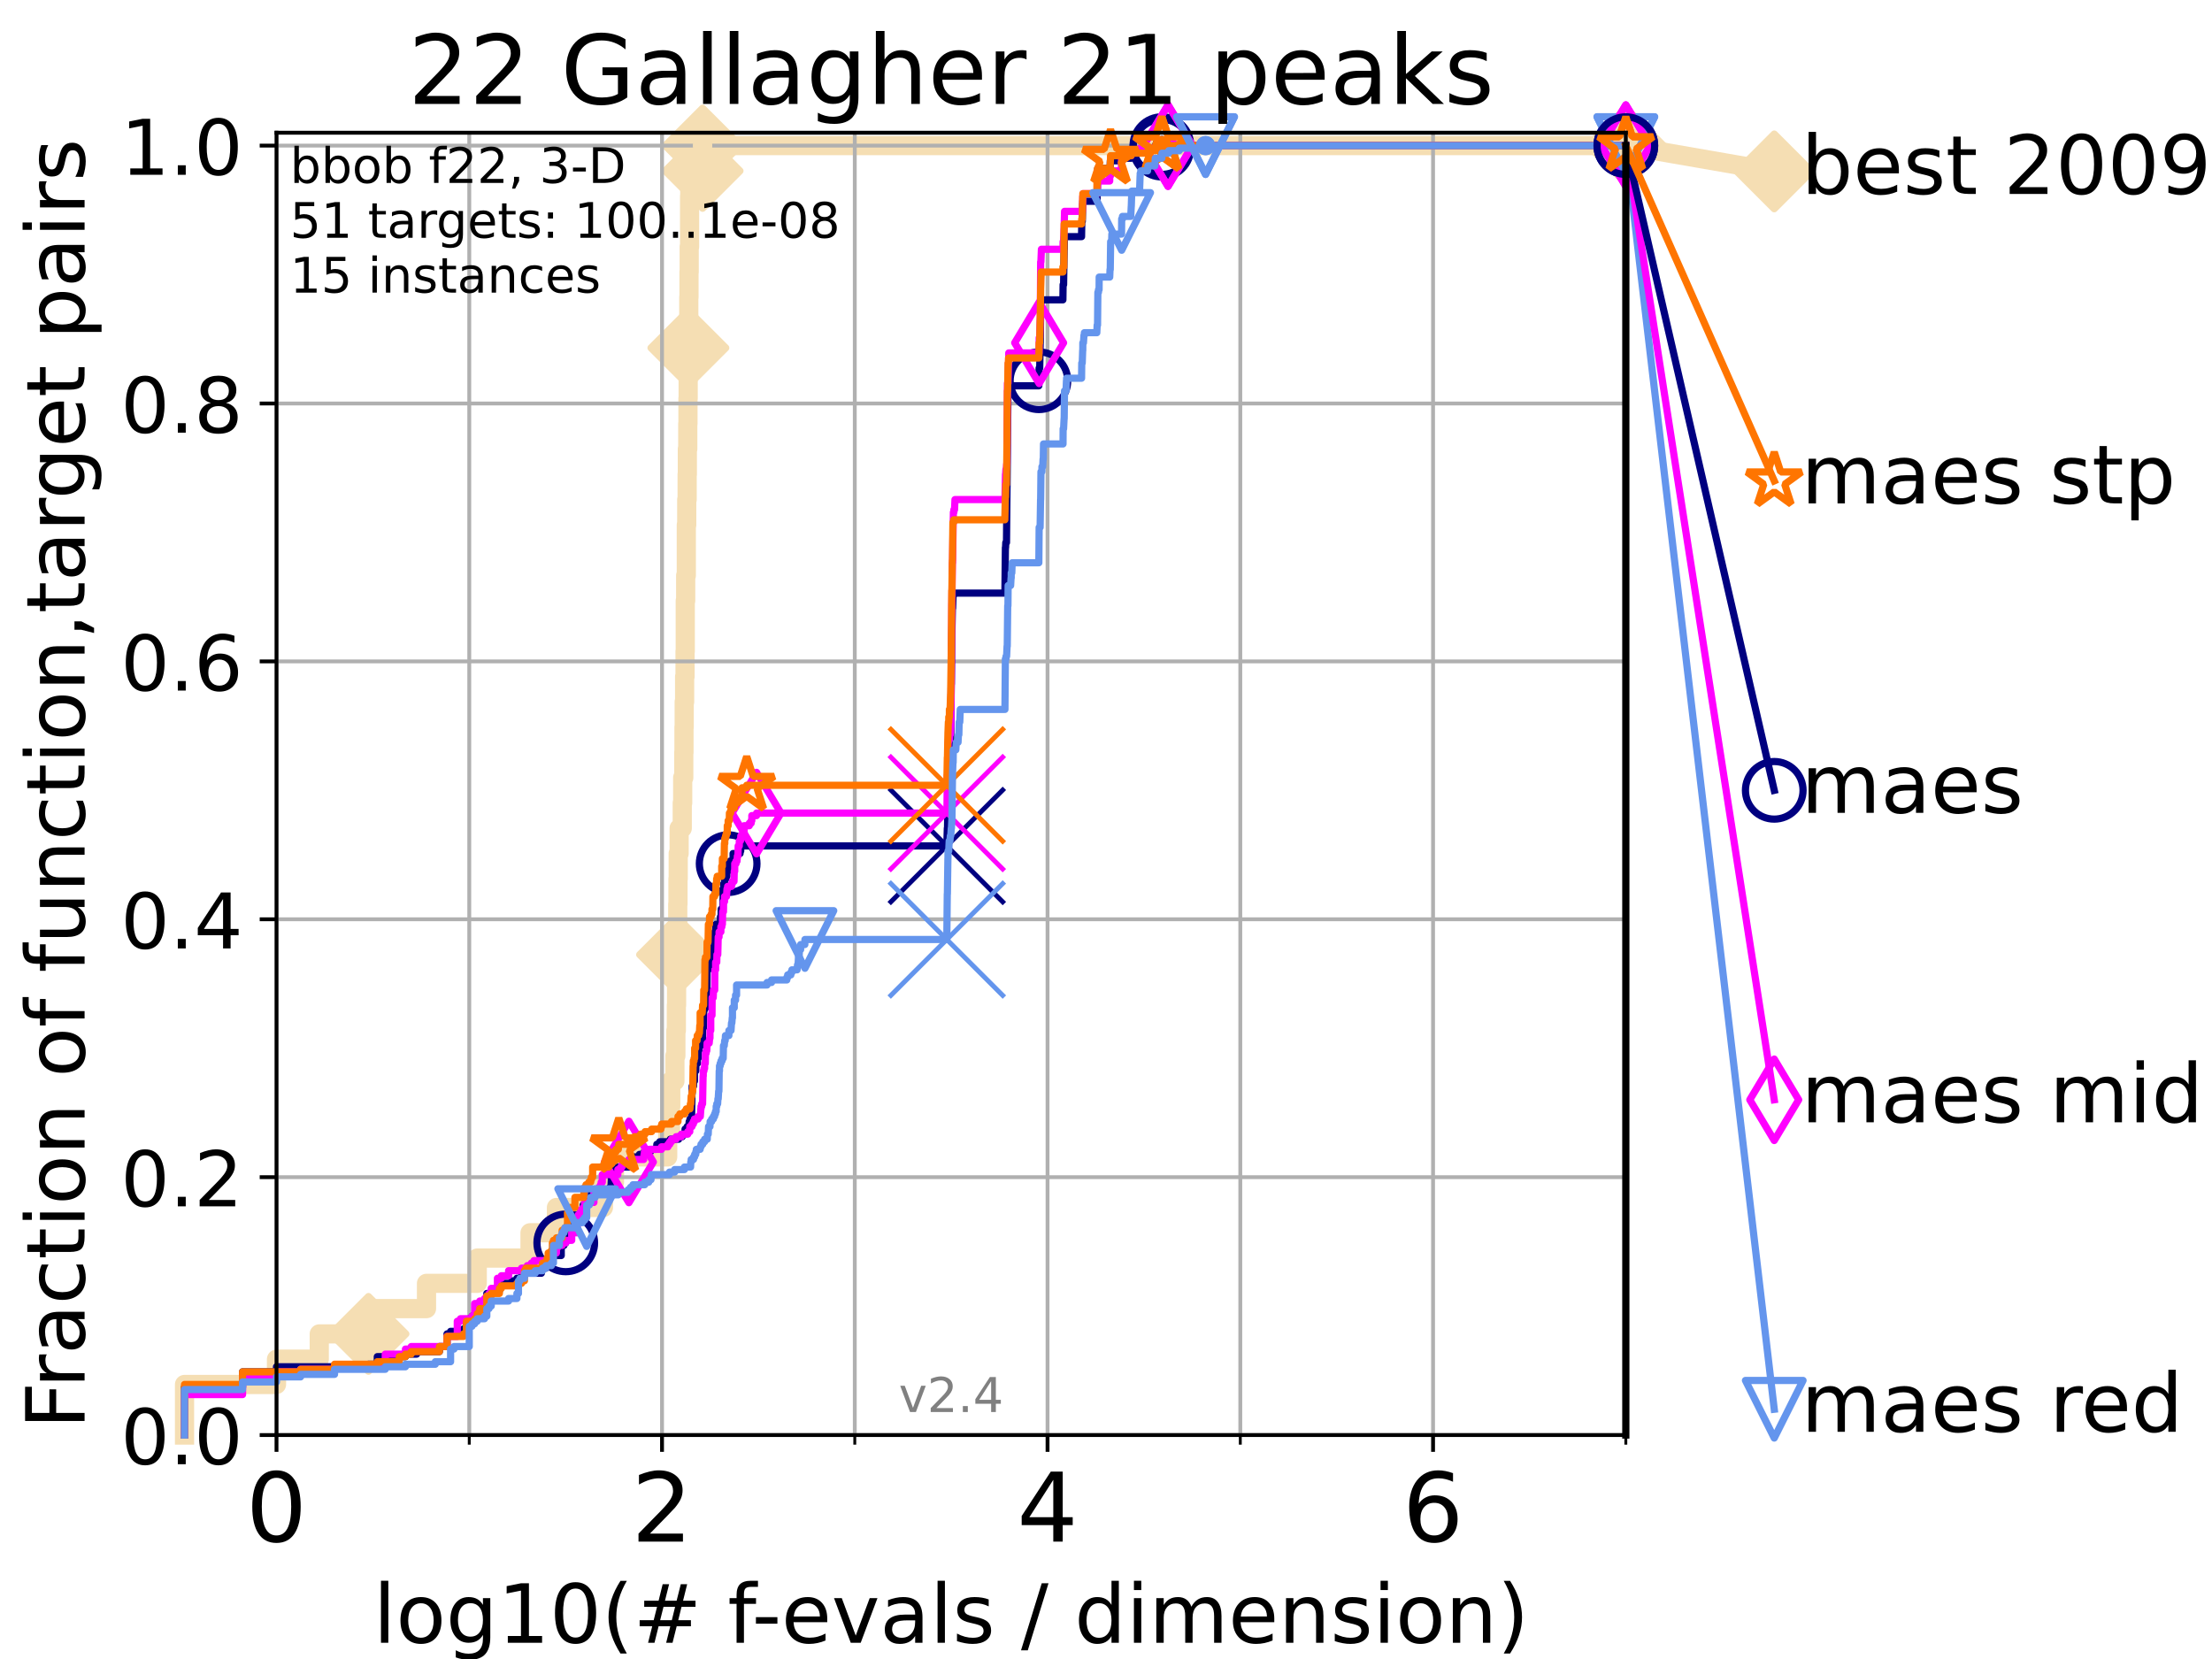 <?xml version="1.0" encoding="utf-8" standalone="no"?>
<!DOCTYPE svg PUBLIC "-//W3C//DTD SVG 1.1//EN"
  "http://www.w3.org/Graphics/SVG/1.1/DTD/svg11.dtd">
<!-- Created with matplotlib (https://matplotlib.org/) -->
<svg height="345.6pt" version="1.1" viewBox="0 0 460.8 345.6" width="460.8pt" xmlns="http://www.w3.org/2000/svg" xmlns:xlink="http://www.w3.org/1999/xlink">
 <defs>
  <style type="text/css">*{stroke-linecap:butt;stroke-linejoin:round;}</style>
 </defs>
 <g id="figure_1">
  <g id="patch_1">
   <path d="M 0 345.6 
L 460.8 345.6 
L 460.8 0 
L 0 0 
z
" style="fill:#ffffff;"/>
  </g>
  <g id="axes_1">
   <g id="patch_2">
    <path d="M 57.6 298.944 
L 338.688 298.944 
L 338.688 27.648 
L 57.6 27.648 
z
" style="fill:#ffffff;"/>
   </g>
   <g id="line2d_1">
    <path d="M 38.441 298.944 
L 38.441 288.41 
L 57.6 288.41 
L 57.6 283.143 
L 66.508 283.143 
L 66.508 277.877 
L 76.759 277.877 
L 76.759 272.61 
L 88.847 272.61 
L 88.847 267.343 
L 99.418 267.343 
L 99.418 262.076 
L 110.415 262.076 
L 110.415 256.809 
L 115.918 256.809 
L 115.918 251.542 
L 125.706 251.542 
L 125.706 246.275 
L 128.006 246.275 
L 128.006 241.009 
L 139.091 241.009 
L 139.091 235.742 
L 139.678 235.742 
L 139.678 230.475 
L 139.731 230.475 
L 139.731 225.208 
L 140.599 225.208 
L 140.599 219.941 
L 140.797 219.941 
L 140.797 214.674 
L 140.896 214.674 
L 140.896 209.407 
L 140.944 209.407 
L 140.944 204.141 
L 140.993 204.141 
L 140.993 198.874 
L 141.042 198.874 
L 141.042 193.607 
L 141.187 193.607 
L 141.187 188.34 
L 141.235 188.34 
L 141.235 183.073 
L 141.283 183.073 
L 141.283 177.806 
L 141.474 177.806 
L 141.474 172.539 
L 142.125 172.539 
L 142.125 167.272 
L 142.216 167.272 
L 142.216 162.006 
L 142.442 162.006 
L 142.442 156.739 
L 142.486 156.739 
L 142.486 151.472 
L 142.531 151.472 
L 142.531 146.205 
L 142.62 146.205 
L 142.62 140.938 
L 142.708 140.938 
L 142.708 135.671 
L 142.753 135.671 
L 142.753 125.138 
L 142.84 125.138 
L 142.84 119.871 
L 142.971 119.871 
L 142.971 109.337 
L 143.058 109.337 
L 143.058 104.07 
L 143.144 104.07 
L 143.144 98.803 
L 143.187 98.803 
L 143.187 93.536 
L 143.273 93.536 
L 143.273 88.27 
L 143.316 88.27 
L 143.316 83.003 
L 143.358 83.003 
L 143.358 77.736 
L 143.401 77.736 
L 143.401 72.469 
L 143.443 72.469 
L 143.443 67.202 
L 143.486 67.202 
L 143.486 61.935 
L 143.528 61.935 
L 143.528 56.668 
L 143.57 56.668 
L 143.57 51.402 
L 143.654 51.402 
L 143.654 40.868 
L 143.695 40.868 
L 143.695 35.601 
L 146.36 35.601 
L 146.36 30.334 
L 338.688 30.334 
" style="fill:none;stroke:#f5deb3;stroke-linecap:square;stroke-width:4;"/>
   </g>
   <g id="line2d_2">
    <defs>
     <path d="M -0 7.778 
L 7.778 0 
L 0 -7.778 
L -7.778 -0 
z
" id="m83f9eaf77b" style="stroke:#f5deb3;stroke-linejoin:miter;stroke-width:1.5;"/>
    </defs>
    <g>
     <use style="fill:#f5deb3;stroke:#f5deb3;stroke-linejoin:miter;stroke-width:1.5;" x="76.759" xlink:href="#m83f9eaf77b" y="277.877"/>
     <use style="fill:#f5deb3;stroke:#f5deb3;stroke-linejoin:miter;stroke-width:1.5;" x="141.042" xlink:href="#m83f9eaf77b" y="198.874"/>
     <use style="fill:#f5deb3;stroke:#f5deb3;stroke-linejoin:miter;stroke-width:1.5;" x="143.401" xlink:href="#m83f9eaf77b" y="72.469"/>
     <use style="fill:#f5deb3;stroke:#f5deb3;stroke-linejoin:miter;stroke-width:1.5;" x="146.36" xlink:href="#m83f9eaf77b" y="35.601"/>
     <use style="fill:#f5deb3;stroke:#f5deb3;stroke-linejoin:miter;stroke-width:1.5;" x="146.36" xlink:href="#m83f9eaf77b" y="30.334"/>
     <use style="fill:#f5deb3;stroke:#f5deb3;stroke-linejoin:miter;stroke-width:1.5;" x="338.688" xlink:href="#m83f9eaf77b" y="30.334"/>
    </g>
   </g>
   <g id="line2d_3">
    <path style="fill:none;stroke:#f5deb3;stroke-linecap:square;stroke-width:4;"/>
    <g/>
   </g>
   <g id="line2d_4">
    <path d="M 338.688 30.334 
L 369.608 35.706 
" style="fill:none;stroke:#f5deb3;stroke-linecap:square;stroke-width:4;"/>
    <g>
     <use style="fill:#f5deb3;stroke:#f5deb3;stroke-linejoin:miter;stroke-width:1.5;" x="338.688" xlink:href="#m83f9eaf77b" y="30.334"/>
     <use style="fill:#f5deb3;stroke:#f5deb3;stroke-linejoin:miter;stroke-width:1.5;" x="369.608" xlink:href="#m83f9eaf77b" y="35.706"/>
    </g>
   </g>
   <g id="matplotlib.axis_1">
    <g id="xtick_1">
     <g id="line2d_5">
      <path clip-path="url(#p99095b9014)" d="M 57.6 298.944 
L 57.6 27.648 
" style="fill:none;stroke:#b0b0b0;stroke-linecap:square;stroke-width:0.8;"/>
     </g>
     <g id="line2d_6">
      <defs>
       <path d="M 0 0 
L 0 3.5 
" id="ma5dbc82f8a" style="stroke:#000000;stroke-width:0.8;"/>
      </defs>
      <g>
       <use style="stroke:#000000;stroke-width:0.8;" x="57.6" xlink:href="#ma5dbc82f8a" y="298.944"/>
      </g>
     </g>
     <g id="text_1">
      <!-- 0 -->
      <g transform="translate(51.237 321.141)scale(0.2 -0.2)">
       <defs>
        <path d="M 31.781 66.406 
Q 24.172 66.406 20.328 58.906 
Q 16.5 51.422 16.5 36.375 
Q 16.5 21.391 20.328 13.891 
Q 24.172 6.391 31.781 6.391 
Q 39.453 6.391 43.281 13.891 
Q 47.125 21.391 47.125 36.375 
Q 47.125 51.422 43.281 58.906 
Q 39.453 66.406 31.781 66.406 
z
M 31.781 74.219 
Q 44.047 74.219 50.516 64.516 
Q 56.984 54.828 56.984 36.375 
Q 56.984 17.969 50.516 8.266 
Q 44.047 -1.422 31.781 -1.422 
Q 19.531 -1.422 13.062 8.266 
Q 6.594 17.969 6.594 36.375 
Q 6.594 54.828 13.062 64.516 
Q 19.531 74.219 31.781 74.219 
z
" id="DejaVuSans-48"/>
       </defs>
       <use xlink:href="#DejaVuSans-48"/>
      </g>
     </g>
    </g>
    <g id="xtick_2">
     <g id="line2d_7">
      <path clip-path="url(#p99095b9014)" d="M 137.911 298.944 
L 137.911 27.648 
" style="fill:none;stroke:#b0b0b0;stroke-linecap:square;stroke-width:0.8;"/>
     </g>
     <g id="line2d_8">
      <g>
       <use style="stroke:#000000;stroke-width:0.8;" x="137.911" xlink:href="#ma5dbc82f8a" y="298.944"/>
      </g>
     </g>
     <g id="text_2">
      <!-- 2 -->
      <g transform="translate(131.548 321.141)scale(0.2 -0.2)">
       <defs>
        <path d="M 19.188 8.297 
L 53.609 8.297 
L 53.609 0 
L 7.328 0 
L 7.328 8.297 
Q 12.938 14.109 22.625 23.891 
Q 32.328 33.688 34.812 36.531 
Q 39.547 41.844 41.422 45.531 
Q 43.312 49.219 43.312 52.781 
Q 43.312 58.594 39.234 62.25 
Q 35.156 65.922 28.609 65.922 
Q 23.969 65.922 18.812 64.312 
Q 13.672 62.703 7.812 59.422 
L 7.812 69.391 
Q 13.766 71.781 18.938 73 
Q 24.125 74.219 28.422 74.219 
Q 39.75 74.219 46.484 68.547 
Q 53.219 62.891 53.219 53.422 
Q 53.219 48.922 51.531 44.891 
Q 49.859 40.875 45.406 35.406 
Q 44.188 33.984 37.641 27.219 
Q 31.109 20.453 19.188 8.297 
z
" id="DejaVuSans-50"/>
       </defs>
       <use xlink:href="#DejaVuSans-50"/>
      </g>
     </g>
    </g>
    <g id="xtick_3">
     <g id="line2d_9">
      <path clip-path="url(#p99095b9014)" d="M 218.222 298.944 
L 218.222 27.648 
" style="fill:none;stroke:#b0b0b0;stroke-linecap:square;stroke-width:0.8;"/>
     </g>
     <g id="line2d_10">
      <g>
       <use style="stroke:#000000;stroke-width:0.8;" x="218.222" xlink:href="#ma5dbc82f8a" y="298.944"/>
      </g>
     </g>
     <g id="text_3">
      <!-- 4 -->
      <g transform="translate(211.859 321.141)scale(0.2 -0.2)">
       <defs>
        <path d="M 37.797 64.312 
L 12.891 25.391 
L 37.797 25.391 
z
M 35.203 72.906 
L 47.609 72.906 
L 47.609 25.391 
L 58.016 25.391 
L 58.016 17.188 
L 47.609 17.188 
L 47.609 0 
L 37.797 0 
L 37.797 17.188 
L 4.891 17.188 
L 4.891 26.703 
z
" id="DejaVuSans-52"/>
       </defs>
       <use xlink:href="#DejaVuSans-52"/>
      </g>
     </g>
    </g>
    <g id="xtick_4">
     <g id="line2d_11">
      <path clip-path="url(#p99095b9014)" d="M 298.533 298.944 
L 298.533 27.648 
" style="fill:none;stroke:#b0b0b0;stroke-linecap:square;stroke-width:0.8;"/>
     </g>
     <g id="line2d_12">
      <g>
       <use style="stroke:#000000;stroke-width:0.8;" x="298.533" xlink:href="#ma5dbc82f8a" y="298.944"/>
      </g>
     </g>
     <g id="text_4">
      <!-- 6 -->
      <g transform="translate(292.17 321.141)scale(0.2 -0.2)">
       <defs>
        <path d="M 33.016 40.375 
Q 26.375 40.375 22.484 35.828 
Q 18.609 31.297 18.609 23.391 
Q 18.609 15.531 22.484 10.953 
Q 26.375 6.391 33.016 6.391 
Q 39.656 6.391 43.531 10.953 
Q 47.406 15.531 47.406 23.391 
Q 47.406 31.297 43.531 35.828 
Q 39.656 40.375 33.016 40.375 
z
M 52.594 71.297 
L 52.594 62.312 
Q 48.875 64.062 45.094 64.984 
Q 41.312 65.922 37.594 65.922 
Q 27.828 65.922 22.672 59.328 
Q 17.531 52.734 16.797 39.406 
Q 19.672 43.656 24.016 45.922 
Q 28.375 48.188 33.594 48.188 
Q 44.578 48.188 50.953 41.516 
Q 57.328 34.859 57.328 23.391 
Q 57.328 12.156 50.688 5.359 
Q 44.047 -1.422 33.016 -1.422 
Q 20.359 -1.422 13.672 8.266 
Q 6.984 17.969 6.984 36.375 
Q 6.984 53.656 15.188 63.938 
Q 23.391 74.219 37.203 74.219 
Q 40.922 74.219 44.703 73.484 
Q 48.484 72.75 52.594 71.297 
z
" id="DejaVuSans-54"/>
       </defs>
       <use xlink:href="#DejaVuSans-54"/>
      </g>
     </g>
    </g>
    <g id="xtick_5">
     <g id="line2d_13">
      <path clip-path="url(#p99095b9014)" d="M 97.755 298.944 
L 97.755 27.648 
" style="fill:none;stroke:#b0b0b0;stroke-linecap:square;stroke-width:0.8;"/>
     </g>
     <g id="line2d_14">
      <defs>
       <path d="M 0 0 
L 0 2 
" id="mb758615db0" style="stroke:#000000;stroke-width:0.6;"/>
      </defs>
      <g>
       <use style="stroke:#000000;stroke-width:0.6;" x="97.755" xlink:href="#mb758615db0" y="298.944"/>
      </g>
     </g>
    </g>
    <g id="xtick_6">
     <g id="line2d_15">
      <path clip-path="url(#p99095b9014)" d="M 178.066 298.944 
L 178.066 27.648 
" style="fill:none;stroke:#b0b0b0;stroke-linecap:square;stroke-width:0.8;"/>
     </g>
     <g id="line2d_16">
      <g>
       <use style="stroke:#000000;stroke-width:0.6;" x="178.066" xlink:href="#mb758615db0" y="298.944"/>
      </g>
     </g>
    </g>
    <g id="xtick_7">
     <g id="line2d_17">
      <path clip-path="url(#p99095b9014)" d="M 258.377 298.944 
L 258.377 27.648 
" style="fill:none;stroke:#b0b0b0;stroke-linecap:square;stroke-width:0.8;"/>
     </g>
     <g id="line2d_18">
      <g>
       <use style="stroke:#000000;stroke-width:0.6;" x="258.377" xlink:href="#mb758615db0" y="298.944"/>
      </g>
     </g>
    </g>
    <g id="xtick_8">
     <g id="line2d_19">
      <path clip-path="url(#p99095b9014)" d="M 338.688 298.944 
L 338.688 27.648 
" style="fill:none;stroke:#b0b0b0;stroke-linecap:square;stroke-width:0.8;"/>
     </g>
     <g id="line2d_20">
      <g>
       <use style="stroke:#000000;stroke-width:0.6;" x="338.688" xlink:href="#mb758615db0" y="298.944"/>
      </g>
     </g>
    </g>
    <g id="text_5">
     <!-- log10(# f-evals / dimension) -->
     <g transform="translate(77.764 342.218)scale(0.17 -0.17)">
      <defs>
       <path d="M 9.422 75.984 
L 18.406 75.984 
L 18.406 0 
L 9.422 0 
z
" id="DejaVuSans-108"/>
       <path d="M 30.609 48.391 
Q 23.391 48.391 19.188 42.75 
Q 14.984 37.109 14.984 27.297 
Q 14.984 17.484 19.156 11.844 
Q 23.344 6.203 30.609 6.203 
Q 37.797 6.203 41.984 11.859 
Q 46.188 17.531 46.188 27.297 
Q 46.188 37.016 41.984 42.703 
Q 37.797 48.391 30.609 48.391 
z
M 30.609 56 
Q 42.328 56 49.016 48.375 
Q 55.719 40.766 55.719 27.297 
Q 55.719 13.875 49.016 6.219 
Q 42.328 -1.422 30.609 -1.422 
Q 18.844 -1.422 12.172 6.219 
Q 5.516 13.875 5.516 27.297 
Q 5.516 40.766 12.172 48.375 
Q 18.844 56 30.609 56 
z
" id="DejaVuSans-111"/>
       <path d="M 45.406 27.984 
Q 45.406 37.75 41.375 43.109 
Q 37.359 48.484 30.078 48.484 
Q 22.859 48.484 18.828 43.109 
Q 14.797 37.75 14.797 27.984 
Q 14.797 18.266 18.828 12.891 
Q 22.859 7.516 30.078 7.516 
Q 37.359 7.516 41.375 12.891 
Q 45.406 18.266 45.406 27.984 
z
M 54.391 6.781 
Q 54.391 -7.172 48.188 -13.984 
Q 42 -20.797 29.203 -20.797 
Q 24.469 -20.797 20.266 -20.094 
Q 16.062 -19.391 12.109 -17.922 
L 12.109 -9.188 
Q 16.062 -11.328 19.922 -12.344 
Q 23.781 -13.375 27.781 -13.375 
Q 36.625 -13.375 41.016 -8.766 
Q 45.406 -4.156 45.406 5.172 
L 45.406 9.625 
Q 42.625 4.781 38.281 2.391 
Q 33.938 0 27.875 0 
Q 17.828 0 11.672 7.656 
Q 5.516 15.328 5.516 27.984 
Q 5.516 40.672 11.672 48.328 
Q 17.828 56 27.875 56 
Q 33.938 56 38.281 53.609 
Q 42.625 51.219 45.406 46.391 
L 45.406 54.688 
L 54.391 54.688 
z
" id="DejaVuSans-103"/>
       <path d="M 12.406 8.297 
L 28.516 8.297 
L 28.516 63.922 
L 10.984 60.406 
L 10.984 69.391 
L 28.422 72.906 
L 38.281 72.906 
L 38.281 8.297 
L 54.391 8.297 
L 54.391 0 
L 12.406 0 
z
" id="DejaVuSans-49"/>
       <path d="M 31 75.875 
Q 24.469 64.656 21.281 53.656 
Q 18.109 42.672 18.109 31.391 
Q 18.109 20.125 21.312 9.062 
Q 24.516 -2 31 -13.188 
L 23.188 -13.188 
Q 15.875 -1.703 12.234 9.375 
Q 8.594 20.453 8.594 31.391 
Q 8.594 42.281 12.203 53.312 
Q 15.828 64.359 23.188 75.875 
z
" id="DejaVuSans-40"/>
       <path d="M 51.125 44 
L 36.922 44 
L 32.812 27.688 
L 47.125 27.688 
z
M 43.797 71.781 
L 38.719 51.516 
L 52.984 51.516 
L 58.109 71.781 
L 65.922 71.781 
L 60.891 51.516 
L 76.125 51.516 
L 76.125 44 
L 58.984 44 
L 54.984 27.688 
L 70.516 27.688 
L 70.516 20.219 
L 53.078 20.219 
L 48 0 
L 40.188 0 
L 45.219 20.219 
L 30.906 20.219 
L 25.875 0 
L 18.016 0 
L 23.094 20.219 
L 7.719 20.219 
L 7.719 27.688 
L 24.906 27.688 
L 29 44 
L 13.281 44 
L 13.281 51.516 
L 30.906 51.516 
L 35.891 71.781 
z
" id="DejaVuSans-35"/>
       <path id="DejaVuSans-32"/>
       <path d="M 37.109 75.984 
L 37.109 68.5 
L 28.516 68.5 
Q 23.688 68.5 21.797 66.547 
Q 19.922 64.594 19.922 59.516 
L 19.922 54.688 
L 34.719 54.688 
L 34.719 47.703 
L 19.922 47.703 
L 19.922 0 
L 10.891 0 
L 10.891 47.703 
L 2.297 47.703 
L 2.297 54.688 
L 10.891 54.688 
L 10.891 58.5 
Q 10.891 67.625 15.141 71.797 
Q 19.391 75.984 28.609 75.984 
z
" id="DejaVuSans-102"/>
       <path d="M 4.891 31.391 
L 31.203 31.391 
L 31.203 23.391 
L 4.891 23.391 
z
" id="DejaVuSans-45"/>
       <path d="M 56.203 29.594 
L 56.203 25.203 
L 14.891 25.203 
Q 15.484 15.922 20.484 11.062 
Q 25.484 6.203 34.422 6.203 
Q 39.594 6.203 44.453 7.469 
Q 49.312 8.734 54.109 11.281 
L 54.109 2.781 
Q 49.266 0.734 44.188 -0.344 
Q 39.109 -1.422 33.891 -1.422 
Q 20.797 -1.422 13.156 6.188 
Q 5.516 13.812 5.516 26.812 
Q 5.516 40.234 12.766 48.109 
Q 20.016 56 32.328 56 
Q 43.359 56 49.781 48.891 
Q 56.203 41.797 56.203 29.594 
z
M 47.219 32.234 
Q 47.125 39.594 43.094 43.984 
Q 39.062 48.391 32.422 48.391 
Q 24.906 48.391 20.391 44.141 
Q 15.875 39.891 15.188 32.172 
z
" id="DejaVuSans-101"/>
       <path d="M 2.984 54.688 
L 12.5 54.688 
L 29.594 8.797 
L 46.688 54.688 
L 56.203 54.688 
L 35.688 0 
L 23.484 0 
z
" id="DejaVuSans-118"/>
       <path d="M 34.281 27.484 
Q 23.391 27.484 19.188 25 
Q 14.984 22.516 14.984 16.5 
Q 14.984 11.719 18.141 8.906 
Q 21.297 6.109 26.703 6.109 
Q 34.188 6.109 38.703 11.406 
Q 43.219 16.703 43.219 25.484 
L 43.219 27.484 
z
M 52.203 31.203 
L 52.203 0 
L 43.219 0 
L 43.219 8.297 
Q 40.141 3.328 35.547 0.953 
Q 30.953 -1.422 24.312 -1.422 
Q 15.922 -1.422 10.953 3.297 
Q 6 8.016 6 15.922 
Q 6 25.141 12.172 29.828 
Q 18.359 34.516 30.609 34.516 
L 43.219 34.516 
L 43.219 35.406 
Q 43.219 41.609 39.141 45 
Q 35.062 48.391 27.688 48.391 
Q 23 48.391 18.547 47.266 
Q 14.109 46.141 10.016 43.891 
L 10.016 52.203 
Q 14.938 54.109 19.578 55.047 
Q 24.219 56 28.609 56 
Q 40.484 56 46.344 49.844 
Q 52.203 43.703 52.203 31.203 
z
" id="DejaVuSans-97"/>
       <path d="M 44.281 53.078 
L 44.281 44.578 
Q 40.484 46.531 36.375 47.5 
Q 32.281 48.484 27.875 48.484 
Q 21.188 48.484 17.844 46.438 
Q 14.5 44.391 14.5 40.281 
Q 14.5 37.156 16.891 35.375 
Q 19.281 33.594 26.516 31.984 
L 29.594 31.297 
Q 39.156 29.25 43.188 25.516 
Q 47.219 21.781 47.219 15.094 
Q 47.219 7.469 41.188 3.016 
Q 35.156 -1.422 24.609 -1.422 
Q 20.219 -1.422 15.453 -0.562 
Q 10.688 0.297 5.422 2 
L 5.422 11.281 
Q 10.406 8.688 15.234 7.391 
Q 20.062 6.109 24.812 6.109 
Q 31.156 6.109 34.562 8.281 
Q 37.984 10.453 37.984 14.406 
Q 37.984 18.062 35.516 20.016 
Q 33.062 21.969 24.703 23.781 
L 21.578 24.516 
Q 13.234 26.266 9.516 29.906 
Q 5.812 33.547 5.812 39.891 
Q 5.812 47.609 11.281 51.797 
Q 16.75 56 26.812 56 
Q 31.781 56 36.172 55.266 
Q 40.578 54.547 44.281 53.078 
z
" id="DejaVuSans-115"/>
       <path d="M 25.391 72.906 
L 33.688 72.906 
L 8.297 -9.281 
L 0 -9.281 
z
" id="DejaVuSans-47"/>
       <path d="M 45.406 46.391 
L 45.406 75.984 
L 54.391 75.984 
L 54.391 0 
L 45.406 0 
L 45.406 8.203 
Q 42.578 3.328 38.25 0.953 
Q 33.938 -1.422 27.875 -1.422 
Q 17.969 -1.422 11.734 6.484 
Q 5.516 14.406 5.516 27.297 
Q 5.516 40.188 11.734 48.094 
Q 17.969 56 27.875 56 
Q 33.938 56 38.25 53.625 
Q 42.578 51.266 45.406 46.391 
z
M 14.797 27.297 
Q 14.797 17.391 18.875 11.75 
Q 22.953 6.109 30.078 6.109 
Q 37.203 6.109 41.297 11.75 
Q 45.406 17.391 45.406 27.297 
Q 45.406 37.203 41.297 42.844 
Q 37.203 48.484 30.078 48.484 
Q 22.953 48.484 18.875 42.844 
Q 14.797 37.203 14.797 27.297 
z
" id="DejaVuSans-100"/>
       <path d="M 9.422 54.688 
L 18.406 54.688 
L 18.406 0 
L 9.422 0 
z
M 9.422 75.984 
L 18.406 75.984 
L 18.406 64.594 
L 9.422 64.594 
z
" id="DejaVuSans-105"/>
       <path d="M 52 44.188 
Q 55.375 50.25 60.062 53.125 
Q 64.75 56 71.094 56 
Q 79.641 56 84.281 50.016 
Q 88.922 44.047 88.922 33.016 
L 88.922 0 
L 79.891 0 
L 79.891 32.719 
Q 79.891 40.578 77.094 44.375 
Q 74.312 48.188 68.609 48.188 
Q 61.625 48.188 57.562 43.547 
Q 53.516 38.922 53.516 30.906 
L 53.516 0 
L 44.484 0 
L 44.484 32.719 
Q 44.484 40.625 41.703 44.406 
Q 38.922 48.188 33.109 48.188 
Q 26.219 48.188 22.156 43.531 
Q 18.109 38.875 18.109 30.906 
L 18.109 0 
L 9.078 0 
L 9.078 54.688 
L 18.109 54.688 
L 18.109 46.188 
Q 21.188 51.219 25.484 53.609 
Q 29.781 56 35.688 56 
Q 41.656 56 45.828 52.969 
Q 50 49.953 52 44.188 
z
" id="DejaVuSans-109"/>
       <path d="M 54.891 33.016 
L 54.891 0 
L 45.906 0 
L 45.906 32.719 
Q 45.906 40.484 42.875 44.328 
Q 39.844 48.188 33.797 48.188 
Q 26.516 48.188 22.312 43.547 
Q 18.109 38.922 18.109 30.906 
L 18.109 0 
L 9.078 0 
L 9.078 54.688 
L 18.109 54.688 
L 18.109 46.188 
Q 21.344 51.125 25.703 53.562 
Q 30.078 56 35.797 56 
Q 45.219 56 50.047 50.172 
Q 54.891 44.344 54.891 33.016 
z
" id="DejaVuSans-110"/>
       <path d="M 8.016 75.875 
L 15.828 75.875 
Q 23.141 64.359 26.781 53.312 
Q 30.422 42.281 30.422 31.391 
Q 30.422 20.453 26.781 9.375 
Q 23.141 -1.703 15.828 -13.188 
L 8.016 -13.188 
Q 14.5 -2 17.703 9.062 
Q 20.906 20.125 20.906 31.391 
Q 20.906 42.672 17.703 53.656 
Q 14.5 64.656 8.016 75.875 
z
" id="DejaVuSans-41"/>
      </defs>
      <use xlink:href="#DejaVuSans-108"/>
      <use x="27.783" xlink:href="#DejaVuSans-111"/>
      <use x="88.965" xlink:href="#DejaVuSans-103"/>
      <use x="152.441" xlink:href="#DejaVuSans-49"/>
      <use x="216.064" xlink:href="#DejaVuSans-48"/>
      <use x="279.688" xlink:href="#DejaVuSans-40"/>
      <use x="318.701" xlink:href="#DejaVuSans-35"/>
      <use x="402.49" xlink:href="#DejaVuSans-32"/>
      <use x="434.277" xlink:href="#DejaVuSans-102"/>
      <use x="463.982" xlink:href="#DejaVuSans-45"/>
      <use x="500.066" xlink:href="#DejaVuSans-101"/>
      <use x="561.59" xlink:href="#DejaVuSans-118"/>
      <use x="620.77" xlink:href="#DejaVuSans-97"/>
      <use x="682.049" xlink:href="#DejaVuSans-108"/>
      <use x="709.832" xlink:href="#DejaVuSans-115"/>
      <use x="761.932" xlink:href="#DejaVuSans-32"/>
      <use x="793.719" xlink:href="#DejaVuSans-47"/>
      <use x="827.41" xlink:href="#DejaVuSans-32"/>
      <use x="859.197" xlink:href="#DejaVuSans-100"/>
      <use x="922.674" xlink:href="#DejaVuSans-105"/>
      <use x="950.457" xlink:href="#DejaVuSans-109"/>
      <use x="1047.869" xlink:href="#DejaVuSans-101"/>
      <use x="1109.393" xlink:href="#DejaVuSans-110"/>
      <use x="1172.771" xlink:href="#DejaVuSans-115"/>
      <use x="1224.871" xlink:href="#DejaVuSans-105"/>
      <use x="1252.654" xlink:href="#DejaVuSans-111"/>
      <use x="1313.836" xlink:href="#DejaVuSans-110"/>
      <use x="1377.215" xlink:href="#DejaVuSans-41"/>
     </g>
    </g>
   </g>
   <g id="matplotlib.axis_2">
    <g id="ytick_1">
     <g id="line2d_21">
      <path clip-path="url(#p99095b9014)" d="M 57.6 298.944 
L 338.688 298.944 
" style="fill:none;stroke:#b0b0b0;stroke-linecap:square;stroke-width:0.8;"/>
     </g>
     <g id="line2d_22">
      <defs>
       <path d="M 0 0 
L -3.5 0 
" id="m74e1d2db1d" style="stroke:#000000;stroke-width:0.8;"/>
      </defs>
      <g>
       <use style="stroke:#000000;stroke-width:0.8;" x="57.6" xlink:href="#m74e1d2db1d" y="298.944"/>
      </g>
     </g>
     <g id="text_6">
      <!-- 0.0 -->
      <g transform="translate(25.155 305.023)scale(0.16 -0.16)">
       <defs>
        <path d="M 10.688 12.406 
L 21 12.406 
L 21 0 
L 10.688 0 
z
" id="DejaVuSans-46"/>
       </defs>
       <use xlink:href="#DejaVuSans-48"/>
       <use x="63.623" xlink:href="#DejaVuSans-46"/>
       <use x="95.41" xlink:href="#DejaVuSans-48"/>
      </g>
     </g>
    </g>
    <g id="ytick_2">
     <g id="line2d_23">
      <path clip-path="url(#p99095b9014)" d="M 57.6 245.222 
L 338.688 245.222 
" style="fill:none;stroke:#b0b0b0;stroke-linecap:square;stroke-width:0.8;"/>
     </g>
     <g id="line2d_24">
      <g>
       <use style="stroke:#000000;stroke-width:0.8;" x="57.6" xlink:href="#m74e1d2db1d" y="245.222"/>
      </g>
     </g>
     <g id="text_7">
      <!-- 0.2 -->
      <g transform="translate(25.155 251.301)scale(0.16 -0.16)">
       <use xlink:href="#DejaVuSans-48"/>
       <use x="63.623" xlink:href="#DejaVuSans-46"/>
       <use x="95.41" xlink:href="#DejaVuSans-50"/>
      </g>
     </g>
    </g>
    <g id="ytick_3">
     <g id="line2d_25">
      <path clip-path="url(#p99095b9014)" d="M 57.6 191.5 
L 338.688 191.5 
" style="fill:none;stroke:#b0b0b0;stroke-linecap:square;stroke-width:0.8;"/>
     </g>
     <g id="line2d_26">
      <g>
       <use style="stroke:#000000;stroke-width:0.8;" x="57.6" xlink:href="#m74e1d2db1d" y="191.5"/>
      </g>
     </g>
     <g id="text_8">
      <!-- 0.4 -->
      <g transform="translate(25.155 197.579)scale(0.16 -0.16)">
       <use xlink:href="#DejaVuSans-48"/>
       <use x="63.623" xlink:href="#DejaVuSans-46"/>
       <use x="95.41" xlink:href="#DejaVuSans-52"/>
      </g>
     </g>
    </g>
    <g id="ytick_4">
     <g id="line2d_27">
      <path clip-path="url(#p99095b9014)" d="M 57.6 137.778 
L 338.688 137.778 
" style="fill:none;stroke:#b0b0b0;stroke-linecap:square;stroke-width:0.8;"/>
     </g>
     <g id="line2d_28">
      <g>
       <use style="stroke:#000000;stroke-width:0.8;" x="57.6" xlink:href="#m74e1d2db1d" y="137.778"/>
      </g>
     </g>
     <g id="text_9">
      <!-- 0.6 -->
      <g transform="translate(25.155 143.857)scale(0.16 -0.16)">
       <use xlink:href="#DejaVuSans-48"/>
       <use x="63.623" xlink:href="#DejaVuSans-46"/>
       <use x="95.41" xlink:href="#DejaVuSans-54"/>
      </g>
     </g>
    </g>
    <g id="ytick_5">
     <g id="line2d_29">
      <path clip-path="url(#p99095b9014)" d="M 57.6 84.056 
L 338.688 84.056 
" style="fill:none;stroke:#b0b0b0;stroke-linecap:square;stroke-width:0.8;"/>
     </g>
     <g id="line2d_30">
      <g>
       <use style="stroke:#000000;stroke-width:0.8;" x="57.6" xlink:href="#m74e1d2db1d" y="84.056"/>
      </g>
     </g>
     <g id="text_10">
      <!-- 0.8 -->
      <g transform="translate(25.155 90.135)scale(0.16 -0.16)">
       <defs>
        <path d="M 31.781 34.625 
Q 24.75 34.625 20.719 30.859 
Q 16.703 27.094 16.703 20.516 
Q 16.703 13.922 20.719 10.156 
Q 24.75 6.391 31.781 6.391 
Q 38.812 6.391 42.859 10.172 
Q 46.922 13.969 46.922 20.516 
Q 46.922 27.094 42.891 30.859 
Q 38.875 34.625 31.781 34.625 
z
M 21.922 38.812 
Q 15.578 40.375 12.031 44.719 
Q 8.5 49.078 8.5 55.328 
Q 8.5 64.062 14.719 69.141 
Q 20.953 74.219 31.781 74.219 
Q 42.672 74.219 48.875 69.141 
Q 55.078 64.062 55.078 55.328 
Q 55.078 49.078 51.531 44.719 
Q 48 40.375 41.703 38.812 
Q 48.828 37.156 52.797 32.312 
Q 56.781 27.484 56.781 20.516 
Q 56.781 9.906 50.312 4.234 
Q 43.844 -1.422 31.781 -1.422 
Q 19.734 -1.422 13.25 4.234 
Q 6.781 9.906 6.781 20.516 
Q 6.781 27.484 10.781 32.312 
Q 14.797 37.156 21.922 38.812 
z
M 18.312 54.391 
Q 18.312 48.734 21.844 45.562 
Q 25.391 42.391 31.781 42.391 
Q 38.141 42.391 41.719 45.562 
Q 45.312 48.734 45.312 54.391 
Q 45.312 60.062 41.719 63.234 
Q 38.141 66.406 31.781 66.406 
Q 25.391 66.406 21.844 63.234 
Q 18.312 60.062 18.312 54.391 
z
" id="DejaVuSans-56"/>
       </defs>
       <use xlink:href="#DejaVuSans-48"/>
       <use x="63.623" xlink:href="#DejaVuSans-46"/>
       <use x="95.41" xlink:href="#DejaVuSans-56"/>
      </g>
     </g>
    </g>
    <g id="ytick_6">
     <g id="line2d_31">
      <path clip-path="url(#p99095b9014)" d="M 57.6 30.334 
L 338.688 30.334 
" style="fill:none;stroke:#b0b0b0;stroke-linecap:square;stroke-width:0.8;"/>
     </g>
     <g id="line2d_32">
      <g>
       <use style="stroke:#000000;stroke-width:0.8;" x="57.6" xlink:href="#m74e1d2db1d" y="30.334"/>
      </g>
     </g>
     <g id="text_11">
      <!-- 1.0 -->
      <g transform="translate(25.155 36.413)scale(0.16 -0.16)">
       <use xlink:href="#DejaVuSans-49"/>
       <use x="63.623" xlink:href="#DejaVuSans-46"/>
       <use x="95.41" xlink:href="#DejaVuSans-48"/>
      </g>
     </g>
    </g>
    <g id="text_12">
     <!-- Fraction of function,target pairs -->
     <g transform="translate(17.62 297.681)rotate(-90)scale(0.17 -0.17)">
      <defs>
       <path d="M 9.812 72.906 
L 51.703 72.906 
L 51.703 64.594 
L 19.672 64.594 
L 19.672 43.109 
L 48.578 43.109 
L 48.578 34.812 
L 19.672 34.812 
L 19.672 0 
L 9.812 0 
z
" id="DejaVuSans-70"/>
       <path d="M 41.109 46.297 
Q 39.594 47.172 37.812 47.578 
Q 36.031 48 33.891 48 
Q 26.266 48 22.188 43.047 
Q 18.109 38.094 18.109 28.812 
L 18.109 0 
L 9.078 0 
L 9.078 54.688 
L 18.109 54.688 
L 18.109 46.188 
Q 20.953 51.172 25.484 53.578 
Q 30.031 56 36.531 56 
Q 37.453 56 38.578 55.875 
Q 39.703 55.766 41.062 55.516 
z
" id="DejaVuSans-114"/>
       <path d="M 48.781 52.594 
L 48.781 44.188 
Q 44.969 46.297 41.141 47.344 
Q 37.312 48.391 33.406 48.391 
Q 24.656 48.391 19.812 42.844 
Q 14.984 37.312 14.984 27.297 
Q 14.984 17.281 19.812 11.734 
Q 24.656 6.203 33.406 6.203 
Q 37.312 6.203 41.141 7.25 
Q 44.969 8.297 48.781 10.406 
L 48.781 2.094 
Q 45.016 0.344 40.984 -0.531 
Q 36.969 -1.422 32.422 -1.422 
Q 20.062 -1.422 12.781 6.344 
Q 5.516 14.109 5.516 27.297 
Q 5.516 40.672 12.859 48.328 
Q 20.219 56 33.016 56 
Q 37.156 56 41.109 55.141 
Q 45.062 54.297 48.781 52.594 
z
" id="DejaVuSans-99"/>
       <path d="M 18.312 70.219 
L 18.312 54.688 
L 36.812 54.688 
L 36.812 47.703 
L 18.312 47.703 
L 18.312 18.016 
Q 18.312 11.328 20.141 9.422 
Q 21.969 7.516 27.594 7.516 
L 36.812 7.516 
L 36.812 0 
L 27.594 0 
Q 17.188 0 13.234 3.875 
Q 9.281 7.766 9.281 18.016 
L 9.281 47.703 
L 2.688 47.703 
L 2.688 54.688 
L 9.281 54.688 
L 9.281 70.219 
z
" id="DejaVuSans-116"/>
       <path d="M 8.5 21.578 
L 8.5 54.688 
L 17.484 54.688 
L 17.484 21.922 
Q 17.484 14.156 20.5 10.266 
Q 23.531 6.391 29.594 6.391 
Q 36.859 6.391 41.078 11.031 
Q 45.312 15.672 45.312 23.688 
L 45.312 54.688 
L 54.297 54.688 
L 54.297 0 
L 45.312 0 
L 45.312 8.406 
Q 42.047 3.422 37.719 1 
Q 33.406 -1.422 27.688 -1.422 
Q 18.266 -1.422 13.375 4.438 
Q 8.5 10.297 8.5 21.578 
z
M 31.109 56 
z
" id="DejaVuSans-117"/>
       <path d="M 11.719 12.406 
L 22.016 12.406 
L 22.016 4 
L 14.016 -11.625 
L 7.719 -11.625 
L 11.719 4 
z
" id="DejaVuSans-44"/>
       <path d="M 18.109 8.203 
L 18.109 -20.797 
L 9.078 -20.797 
L 9.078 54.688 
L 18.109 54.688 
L 18.109 46.391 
Q 20.953 51.266 25.266 53.625 
Q 29.594 56 35.594 56 
Q 45.562 56 51.781 48.094 
Q 58.016 40.188 58.016 27.297 
Q 58.016 14.406 51.781 6.484 
Q 45.562 -1.422 35.594 -1.422 
Q 29.594 -1.422 25.266 0.953 
Q 20.953 3.328 18.109 8.203 
z
M 48.688 27.297 
Q 48.688 37.203 44.609 42.844 
Q 40.531 48.484 33.406 48.484 
Q 26.266 48.484 22.188 42.844 
Q 18.109 37.203 18.109 27.297 
Q 18.109 17.391 22.188 11.75 
Q 26.266 6.109 33.406 6.109 
Q 40.531 6.109 44.609 11.75 
Q 48.688 17.391 48.688 27.297 
z
" id="DejaVuSans-112"/>
      </defs>
      <use xlink:href="#DejaVuSans-70"/>
      <use x="50.27" xlink:href="#DejaVuSans-114"/>
      <use x="91.383" xlink:href="#DejaVuSans-97"/>
      <use x="152.662" xlink:href="#DejaVuSans-99"/>
      <use x="207.643" xlink:href="#DejaVuSans-116"/>
      <use x="246.852" xlink:href="#DejaVuSans-105"/>
      <use x="274.635" xlink:href="#DejaVuSans-111"/>
      <use x="335.816" xlink:href="#DejaVuSans-110"/>
      <use x="399.195" xlink:href="#DejaVuSans-32"/>
      <use x="430.982" xlink:href="#DejaVuSans-111"/>
      <use x="492.164" xlink:href="#DejaVuSans-102"/>
      <use x="527.369" xlink:href="#DejaVuSans-32"/>
      <use x="559.156" xlink:href="#DejaVuSans-102"/>
      <use x="594.361" xlink:href="#DejaVuSans-117"/>
      <use x="657.74" xlink:href="#DejaVuSans-110"/>
      <use x="721.119" xlink:href="#DejaVuSans-99"/>
      <use x="776.1" xlink:href="#DejaVuSans-116"/>
      <use x="815.309" xlink:href="#DejaVuSans-105"/>
      <use x="843.092" xlink:href="#DejaVuSans-111"/>
      <use x="904.273" xlink:href="#DejaVuSans-110"/>
      <use x="967.652" xlink:href="#DejaVuSans-44"/>
      <use x="999.439" xlink:href="#DejaVuSans-116"/>
      <use x="1038.648" xlink:href="#DejaVuSans-97"/>
      <use x="1099.928" xlink:href="#DejaVuSans-114"/>
      <use x="1139.291" xlink:href="#DejaVuSans-103"/>
      <use x="1202.768" xlink:href="#DejaVuSans-101"/>
      <use x="1264.291" xlink:href="#DejaVuSans-116"/>
      <use x="1303.5" xlink:href="#DejaVuSans-32"/>
      <use x="1335.287" xlink:href="#DejaVuSans-112"/>
      <use x="1398.764" xlink:href="#DejaVuSans-97"/>
      <use x="1460.043" xlink:href="#DejaVuSans-105"/>
      <use x="1487.826" xlink:href="#DejaVuSans-114"/>
      <use x="1528.939" xlink:href="#DejaVuSans-115"/>
     </g>
    </g>
   </g>
   <g id="line2d_33">
    <defs>
     <path d="M 0 1.5 
C 0.398 1.5 0.779 1.342 1.061 1.061 
C 1.342 0.779 1.5 0.398 1.5 0 
C 1.5 -0.398 1.342 -0.779 1.061 -1.061 
C 0.779 -1.342 0.398 -1.5 0 -1.5 
C -0.398 -1.5 -0.779 -1.342 -1.061 -1.061 
C -1.342 -0.779 -1.5 -0.398 -1.5 0 
C -1.5 0.398 -1.342 0.779 -1.061 1.061 
C -0.779 1.342 -0.398 1.5 0 1.5 
z
" id="m12ab7cbe4a" style="stroke:#f5deb3;"/>
    </defs>
    <g>
     <use style="fill:#f5deb3;stroke:#f5deb3;" x="146.36" xlink:href="#m12ab7cbe4a" y="30.334"/>
     <use style="fill:#f5deb3;stroke:#f5deb3;" x="146.36" xlink:href="#m12ab7cbe4a" y="30.334"/>
    </g>
   </g>
   <g id="line2d_34">
    <defs>
     <path d="M 0 1.5 
C 0.398 1.5 0.779 1.342 1.061 1.061 
C 1.342 0.779 1.5 0.398 1.5 0 
C 1.5 -0.398 1.342 -0.779 1.061 -1.061 
C 0.779 -1.342 0.398 -1.5 0 -1.5 
C -0.398 -1.5 -0.779 -1.342 -1.061 -1.061 
C -1.342 -0.779 -1.5 -0.398 -1.5 0 
C -1.5 0.398 -1.342 0.779 -1.061 1.061 
C -0.779 1.342 -0.398 1.5 0 1.5 
z
" id="m6aa301f55f" style="stroke:#000080;"/>
    </defs>
    <g>
     <use style="fill:#000080;stroke:#000080;" x="242.043" xlink:href="#m6aa301f55f" y="30.334"/>
     <use style="fill:#000080;stroke:#000080;" x="242.043" xlink:href="#m6aa301f55f" y="30.334"/>
    </g>
   </g>
   <g id="line2d_35">
    <path d="M 38.441 298.944 
L 38.441 288.937 
L 50.529 288.937 
L 50.529 285.777 
L 57.6 285.777 
L 57.6 284.723 
L 76.759 284.723 
L 76.759 284.197 
L 78.596 284.197 
L 78.596 282.617 
L 84.464 282.617 
L 84.464 282.09 
L 86.793 282.09 
L 86.793 281.563 
L 91.535 281.563 
L 91.535 280.51 
L 93.122 280.51 
L 93.122 277.877 
L 93.864 277.877 
L 93.864 277.35 
L 96.552 277.35 
L 96.552 276.823 
L 97.164 276.823 
L 97.164 275.243 
L 97.755 275.243 
L 97.755 274.716 
L 98.327 274.716 
L 98.327 274.19 
L 98.881 274.19 
L 98.881 273.663 
L 99.418 273.663 
L 99.418 273.136 
L 100.444 273.136 
L 100.444 272.61 
L 101.413 272.61 
L 101.413 269.45 
L 102.331 269.45 
L 102.331 268.923 
L 104.034 268.923 
L 104.034 267.87 
L 104.435 267.87 
L 104.435 267.343 
L 106.664 267.343 
L 106.664 266.816 
L 107.68 266.816 
L 107.68 266.289 
L 108.64 266.289 
L 108.64 265.763 
L 109.252 265.763 
L 109.252 265.236 
L 112.779 265.236 
L 112.779 264.183 
L 113.735 264.183 
L 113.735 263.129 
L 113.966 263.129 
L 113.966 262.603 
L 114.641 262.603 
L 114.641 262.076 
L 114.86 262.076 
L 114.86 261.549 
L 116.914 261.549 
L 116.914 259.443 
L 117.486 259.443 
L 117.486 258.916 
L 117.857 258.916 
L 117.857 258.389 
L 118.04 258.389 
L 118.04 255.756 
L 118.221 255.756 
L 118.221 255.229 
L 119.267 255.229 
L 119.267 254.702 
L 119.603 254.702 
L 119.603 253.122 
L 121.49 253.122 
L 121.49 251.016 
L 122.503 251.016 
L 122.503 250.489 
L 122.92 250.489 
L 122.92 249.962 
L 123.193 249.962 
L 123.193 248.382 
L 127.057 248.382 
L 127.057 247.329 
L 127.272 247.329 
L 127.379 245.222 
L 127.59 245.222 
L 127.59 244.169 
L 128.108 244.169 
L 128.108 243.642 
L 128.709 243.642 
L 128.709 243.115 
L 131.856 243.115 
L 131.938 241.009 
L 133.201 241.009 
L 133.201 240.482 
L 134.164 240.482 
L 134.164 239.955 
L 135.482 239.955 
L 135.482 239.428 
L 136.77 239.428 
L 136.832 238.375 
L 137.439 238.375 
L 137.439 237.848 
L 139.626 237.848 
L 139.626 237.322 
L 141.379 237.322 
L 141.379 236.795 
L 142.125 236.795 
L 142.125 236.268 
L 142.664 236.268 
L 142.708 235.215 
L 143.144 235.215 
L 143.144 234.688 
L 143.486 234.688 
L 143.57 233.635 
L 143.737 233.635 
L 143.737 233.108 
L 144.067 233.108 
L 144.148 227.841 
L 144.189 227.841 
L 144.189 226.261 
L 144.471 226.261 
L 144.471 225.208 
L 144.669 225.208 
L 144.669 223.101 
L 144.943 223.101 
L 144.982 221.521 
L 145.289 221.521 
L 145.289 220.468 
L 145.441 220.468 
L 145.516 218.888 
L 145.591 218.888 
L 145.591 217.834 
L 146.035 217.834 
L 146.035 217.308 
L 146.324 217.308 
L 146.36 214.148 
L 146.538 214.148 
L 146.609 210.461 
L 146.714 210.461 
L 146.714 209.934 
L 147.027 209.934 
L 147.027 208.354 
L 147.233 208.354 
L 147.301 202.034 
L 147.537 202.034 
L 147.537 200.98 
L 148.064 200.98 
L 148.064 199.927 
L 148.226 199.927 
L 148.258 197.82 
L 148.608 197.82 
L 148.608 197.294 
L 148.796 197.294 
L 148.889 194.133 
L 149.043 194.133 
L 149.135 192.553 
L 150.086 192.553 
L 150.086 190.973 
L 150.23 190.973 
L 150.23 189.393 
L 150.599 189.393 
L 150.655 185.706 
L 150.739 185.706 
L 150.739 184.126 
L 150.933 184.126 
L 150.933 183.073 
L 151.233 183.073 
L 151.233 182.546 
L 151.422 182.546 
L 151.422 181.493 
L 151.661 181.493 
L 151.687 179.913 
L 152.079 179.913 
L 152.079 179.386 
L 152.712 179.386 
L 152.712 177.806 
L 154.167 177.806 
L 154.167 177.28 
L 154.304 177.28 
L 154.304 176.226 
L 197.237 176.226 
L 197.343 172.539 
L 197.385 172.539 
L 197.47 167.272 
L 197.54 167.272 
L 197.546 166.219 
L 197.694 166.219 
L 197.788 163.586 
L 197.823 163.586 
L 197.911 162.532 
L 197.956 162.532 
L 198.065 152.525 
L 198.067 152.525 
L 198.163 142.518 
L 198.185 142.518 
L 198.289 131.985 
L 198.298 131.985 
L 198.403 126.718 
L 198.449 126.718 
L 198.539 124.084 
L 198.618 124.084 
L 198.618 123.558 
L 209.341 123.558 
L 209.444 114.077 
L 209.477 114.077 
L 209.523 113.024 
L 209.67 113.024 
L 209.778 101.437 
L 209.784 101.437 
L 209.894 89.85 
L 209.898 89.85 
L 209.985 81.423 
L 210.042 81.423 
L 210.047 80.369 
L 216.405 80.369 
L 216.465 76.682 
L 216.59 76.682 
L 216.697 71.416 
L 216.706 71.416 
L 216.812 62.989 
L 216.879 62.989 
L 216.879 62.462 
L 221.421 62.462 
L 221.464 59.302 
L 221.567 59.302 
L 221.678 51.928 
L 221.697 51.928 
L 221.731 49.295 
L 225.307 49.295 
L 225.359 46.135 
L 225.464 46.135 
L 225.542 42.448 
L 225.585 42.448 
L 225.585 41.921 
L 228.531 41.921 
L 228.636 37.708 
L 228.643 37.708 
L 228.678 35.074 
L 231.247 35.074 
L 231.306 33.494 
L 233.623 33.494 
L 233.623 32.968 
L 235.639 32.968 
L 235.641 31.387 
L 239.069 31.387 
L 239.069 30.861 
L 242.043 30.861 
L 242.043 30.334 
L 338.688 30.334 
L 338.688 30.334 
" style="fill:none;stroke:#000080;stroke-linecap:square;stroke-width:1.5;"/>
   </g>
   <g id="line2d_36">
    <defs>
     <path d="M 0 6 
C 1.591 6 3.117 5.368 4.243 4.243 
C 5.368 3.117 6 1.591 6 0 
C 6 -1.591 5.368 -3.117 4.243 -4.243 
C 3.117 -5.368 1.591 -6 0 -6 
C -1.591 -6 -3.117 -5.368 -4.243 -4.243 
C -5.368 -3.117 -6 -1.591 -6 0 
C -6 1.591 -5.368 3.117 -4.243 4.243 
C -3.117 5.368 -1.591 6 0 6 
z
" id="m16f22b470a" style="stroke:#000080;stroke-width:1.5;"/>
    </defs>
    <g>
     <use style="fill-opacity:0;stroke:#000080;stroke-width:1.5;" x="117.857" xlink:href="#m16f22b470a" y="258.916"/>
     <use style="fill-opacity:0;stroke:#000080;stroke-width:1.5;" x="151.687" xlink:href="#m16f22b470a" y="179.913"/>
     <use style="fill-opacity:0;stroke:#000080;stroke-width:1.5;" x="216.428" xlink:href="#m16f22b470a" y="79.316"/>
     <use style="fill-opacity:0;stroke:#000080;stroke-width:1.5;" x="242.043" xlink:href="#m16f22b470a" y="30.861"/>
     <use style="fill-opacity:0;stroke:#000080;stroke-width:1.5;" x="242.043" xlink:href="#m16f22b470a" y="30.334"/>
     <use style="fill-opacity:0;stroke:#000080;stroke-width:1.5;" x="338.688" xlink:href="#m16f22b470a" y="30.334"/>
    </g>
   </g>
   <g id="line2d_37">
    <path style="fill:none;stroke:#000080;stroke-linecap:square;stroke-width:1.5;"/>
    <g/>
   </g>
   <g id="line2d_38">
    <path clip-path="url(#p99095b9014)" d="M 197.231 176.226 
" style="fill:none;stroke:#000080;stroke-linecap:square;stroke-width:1.5;"/>
    <defs>
     <path d="M -12 12 
L 12 -12 
M -12 -12 
L 12 12 
" id="mc46660e745" style="stroke:#000080;"/>
    </defs>
    <g clip-path="url(#p99095b9014)">
     <use style="fill:#000080;stroke:#000080;" x="197.231" xlink:href="#mc46660e745" y="176.226"/>
    </g>
   </g>
   <g id="line2d_39">
    <defs>
     <path d="M 0 1.5 
C 0.398 1.5 0.779 1.342 1.061 1.061 
C 1.342 0.779 1.5 0.398 1.5 0 
C 1.5 -0.398 1.342 -0.779 1.061 -1.061 
C 0.779 -1.342 0.398 -1.5 0 -1.5 
C -0.398 -1.5 -0.779 -1.342 -1.061 -1.061 
C -1.342 -0.779 -1.5 -0.398 -1.5 0 
C -1.5 0.398 -1.342 0.779 -1.061 1.061 
C -0.779 1.342 -0.398 1.5 0 1.5 
z
" id="meed6a8dcea" style="stroke:#ff00ff;"/>
    </defs>
    <g>
     <use style="fill:#ff00ff;stroke:#ff00ff;" x="243.324" xlink:href="#meed6a8dcea" y="30.334"/>
     <use style="fill:#ff00ff;stroke:#ff00ff;" x="243.324" xlink:href="#meed6a8dcea" y="30.334"/>
    </g>
   </g>
   <g id="line2d_40">
    <path d="M 38.441 298.944 
L 38.441 290.517 
L 50.529 290.517 
L 50.529 286.83 
L 57.6 286.83 
L 57.6 285.777 
L 62.617 285.777 
L 62.617 285.25 
L 69.688 285.25 
L 69.688 284.723 
L 78.596 284.723 
L 78.596 284.197 
L 80.259 284.197 
L 80.259 282.09 
L 84.464 282.09 
L 84.464 281.037 
L 85.667 281.037 
L 85.667 280.51 
L 93.122 280.51 
L 93.122 278.403 
L 95.26 278.403 
L 95.26 275.243 
L 95.918 275.243 
L 95.918 274.716 
L 98.327 274.716 
L 98.327 274.19 
L 98.881 274.19 
L 98.881 271.556 
L 99.938 271.556 
L 99.938 271.03 
L 100.935 271.03 
L 100.935 270.503 
L 101.413 270.503 
L 101.413 269.976 
L 101.878 269.976 
L 101.878 269.45 
L 102.331 269.45 
L 102.331 268.396 
L 103.623 268.396 
L 103.623 266.289 
L 104.435 266.289 
L 104.435 265.763 
L 105.952 265.763 
L 105.952 264.709 
L 108.64 264.709 
L 108.64 264.183 
L 109.843 264.183 
L 109.843 263.656 
L 110.694 263.656 
L 110.694 263.129 
L 111.239 263.129 
L 111.239 262.603 
L 114.86 262.603 
L 114.86 261.023 
L 115.918 261.023 
L 115.918 259.969 
L 116.122 259.969 
L 116.122 259.443 
L 117.107 259.443 
L 117.107 258.916 
L 117.857 258.916 
L 117.857 258.389 
L 119.097 258.389 
L 119.097 256.809 
L 120.255 256.809 
L 120.255 254.176 
L 120.414 254.176 
L 120.414 253.122 
L 120.883 253.122 
L 120.883 252.069 
L 121.49 252.069 
L 121.49 251.542 
L 121.785 251.542 
L 121.785 250.489 
L 123.725 250.489 
L 123.725 248.382 
L 124.114 248.382 
L 124.114 247.855 
L 124.744 247.855 
L 124.744 247.329 
L 125.111 247.329 
L 125.111 246.802 
L 125.232 246.802 
L 125.232 246.275 
L 125.471 246.275 
L 125.471 244.695 
L 128.709 244.695 
L 128.709 243.642 
L 129.291 243.642 
L 129.291 243.115 
L 129.574 243.115 
L 129.574 242.589 
L 129.853 242.589 
L 129.853 242.062 
L 131.013 242.062 
L 131.013 241.535 
L 134.092 241.535 
L 134.164 240.482 
L 134.236 240.482 
L 134.236 239.955 
L 135.213 239.955 
L 135.213 239.428 
L 137.794 239.428 
L 137.794 238.902 
L 139.145 238.902 
L 139.145 238.375 
L 139.52 238.375 
L 139.52 237.848 
L 139.887 237.848 
L 139.887 237.322 
L 140.847 237.322 
L 140.847 236.795 
L 141.941 236.795 
L 141.941 236.268 
L 143.273 236.268 
L 143.273 235.742 
L 143.695 235.742 
L 143.695 234.688 
L 144.148 234.688 
L 144.148 234.162 
L 144.431 234.162 
L 144.431 233.635 
L 144.669 233.635 
L 144.669 233.108 
L 145.441 233.108 
L 145.441 232.582 
L 145.888 232.582 
L 145.998 231.001 
L 146.035 231.001 
L 146.035 230.475 
L 146.18 230.475 
L 146.18 229.948 
L 146.36 229.948 
L 146.467 224.155 
L 146.503 224.155 
L 146.503 223.101 
L 146.644 223.101 
L 146.644 222.575 
L 146.784 222.575 
L 146.784 221.521 
L 146.924 221.521 
L 146.958 219.414 
L 147.096 219.414 
L 147.096 218.888 
L 147.233 218.888 
L 147.301 217.308 
L 147.736 217.308 
L 147.835 216.254 
L 147.901 216.254 
L 147.901 214.674 
L 148.064 214.674 
L 148.064 211.514 
L 148.322 211.514 
L 148.354 207.827 
L 148.576 207.827 
L 148.639 206.247 
L 148.889 206.247 
L 148.92 202.034 
L 149.074 202.034 
L 149.074 200.454 
L 149.317 200.454 
L 149.347 198.874 
L 149.527 198.874 
L 149.617 195.187 
L 149.794 195.187 
L 149.794 194.133 
L 150.172 194.133 
L 150.172 193.08 
L 150.373 193.08 
L 150.373 192.553 
L 150.486 192.553 
L 150.543 189.92 
L 150.711 189.92 
L 150.711 187.813 
L 150.933 187.813 
L 150.933 186.76 
L 151.341 186.76 
L 151.448 185.18 
L 151.582 185.18 
L 151.582 184.653 
L 152.386 184.653 
L 152.386 184.126 
L 152.537 184.126 
L 152.537 183.6 
L 152.91 183.6 
L 152.959 181.493 
L 153.057 181.493 
L 153.057 179.913 
L 153.323 179.913 
L 153.323 179.386 
L 153.538 179.386 
L 153.609 178.333 
L 153.727 178.333 
L 153.774 176.226 
L 154.006 176.226 
L 154.006 175.173 
L 154.258 175.173 
L 154.327 174.119 
L 154.686 174.119 
L 154.686 173.593 
L 155.016 173.593 
L 155.016 172.013 
L 156.094 172.013 
L 156.094 171.486 
L 156.479 171.486 
L 156.479 170.959 
L 156.618 170.959 
L 156.618 169.906 
L 157.604 169.906 
L 157.604 169.379 
L 197.254 169.379 
L 197.353 161.479 
L 197.424 161.479 
L 197.51 154.632 
L 197.567 154.632 
L 197.567 154.105 
L 197.795 154.105 
L 197.853 153.052 
L 197.945 153.052 
L 198.052 151.472 
L 198.063 151.472 
L 198.168 141.465 
L 198.177 141.465 
L 198.285 125.664 
L 198.296 125.664 
L 198.398 117.237 
L 198.44 117.237 
L 198.549 109.864 
L 198.553 109.864 
L 198.61 106.704 
L 198.712 106.704 
L 198.712 106.177 
L 198.849 106.177 
L 198.938 104.07 
L 209.346 104.07 
L 209.457 98.803 
L 209.486 98.803 
L 209.549 97.75 
L 209.624 97.75 
L 209.716 96.697 
L 209.766 96.697 
L 209.875 79.843 
L 209.989 79.843 
L 210.073 75.629 
L 210.121 75.629 
L 210.145 73.522 
L 216.456 73.522 
L 216.481 70.362 
L 216.592 70.362 
L 216.7 66.149 
L 216.709 66.149 
L 216.785 54.562 
L 216.838 54.562 
L 216.944 51.928 
L 221.435 51.928 
L 221.461 50.348 
L 221.562 50.348 
L 221.661 47.715 
L 221.674 47.715 
L 221.765 44.028 
L 225.484 44.028 
L 225.57 40.868 
L 225.631 40.868 
L 225.631 40.341 
L 228.614 40.341 
L 228.669 37.708 
L 231.171 37.708 
L 231.171 36.654 
L 231.326 36.654 
L 231.343 35.601 
L 233.59 35.601 
L 233.664 32.441 
L 235.614 32.441 
L 235.652 31.387 
L 237.477 31.387 
L 237.477 30.861 
L 243.324 30.861 
L 243.324 30.334 
L 338.688 30.334 
L 338.688 30.334 
" style="fill:none;stroke:#ff00ff;stroke-linecap:square;stroke-width:1.5;"/>
   </g>
   <g id="line2d_41">
    <defs>
     <path d="M -0 8.485 
L 5.091 0 
L 0 -8.485 
L -5.091 -0 
z
" id="m79a5b6852a" style="stroke:#ff00ff;stroke-linejoin:miter;stroke-width:1.5;"/>
    </defs>
    <g>
     <use style="fill-opacity:0;stroke:#ff00ff;stroke-linejoin:miter;stroke-width:1.5;" x="131.013" xlink:href="#m79a5b6852a" y="242.062"/>
     <use style="fill-opacity:0;stroke:#ff00ff;stroke-linejoin:miter;stroke-width:1.5;" x="157.604" xlink:href="#m79a5b6852a" y="169.379"/>
     <use style="fill-opacity:0;stroke:#ff00ff;stroke-linejoin:miter;stroke-width:1.5;" x="216.472" xlink:href="#m79a5b6852a" y="71.416"/>
     <use style="fill-opacity:0;stroke:#ff00ff;stroke-linejoin:miter;stroke-width:1.5;" x="243.324" xlink:href="#m79a5b6852a" y="30.334"/>
     <use style="fill-opacity:0;stroke:#ff00ff;stroke-linejoin:miter;stroke-width:1.5;" x="243.324" xlink:href="#m79a5b6852a" y="30.334"/>
     <use style="fill-opacity:0;stroke:#ff00ff;stroke-linejoin:miter;stroke-width:1.5;" x="338.688" xlink:href="#m79a5b6852a" y="30.334"/>
    </g>
   </g>
   <g id="line2d_42">
    <path style="fill:none;stroke:#ff00ff;stroke-linecap:square;stroke-width:1.5;"/>
    <g/>
   </g>
   <g id="line2d_43">
    <path clip-path="url(#p99095b9014)" d="M 197.227 169.379 
" style="fill:none;stroke:#ff00ff;stroke-linecap:square;stroke-width:1.5;"/>
    <defs>
     <path d="M -12 12 
L 12 -12 
M -12 -12 
L 12 12 
" id="m484a44d15c" style="stroke:#ff00ff;"/>
    </defs>
    <g clip-path="url(#p99095b9014)">
     <use style="fill:#ff00ff;stroke:#ff00ff;" x="197.227" xlink:href="#m484a44d15c" y="169.379"/>
    </g>
   </g>
   <g id="line2d_44">
    <defs>
     <path d="M 0 1.5 
C 0.398 1.5 0.779 1.342 1.061 1.061 
C 1.342 0.779 1.5 0.398 1.5 0 
C 1.5 -0.398 1.342 -0.779 1.061 -1.061 
C 0.779 -1.342 0.398 -1.5 0 -1.5 
C -0.398 -1.5 -0.779 -1.342 -1.061 -1.061 
C -1.342 -0.779 -1.5 -0.398 -1.5 0 
C -1.5 0.398 -1.342 0.779 -1.061 1.061 
C -0.779 1.342 -0.398 1.5 0 1.5 
z
" id="m5d388073f0" style="stroke:#ff7500;"/>
    </defs>
    <g>
     <use style="fill:#ff7500;stroke:#ff7500;" x="242.038" xlink:href="#m5d388073f0" y="30.334"/>
     <use style="fill:#ff7500;stroke:#ff7500;" x="242.038" xlink:href="#m5d388073f0" y="30.334"/>
    </g>
   </g>
   <g id="line2d_45">
    <path d="M 38.441 298.944 
L 38.441 288.41 
L 50.529 288.41 
L 50.529 285.777 
L 62.617 285.777 
L 62.617 285.25 
L 69.688 285.25 
L 69.688 284.197 
L 78.596 284.197 
L 78.596 283.67 
L 83.172 283.67 
L 83.172 282.617 
L 84.464 282.617 
L 84.464 282.09 
L 85.667 282.09 
L 85.667 281.563 
L 91.535 281.563 
L 91.535 280.51 
L 93.122 280.51 
L 93.122 278.403 
L 96.552 278.403 
L 96.552 277.877 
L 97.164 277.877 
L 97.164 275.243 
L 98.881 275.243 
L 98.881 274.716 
L 99.418 274.716 
L 99.418 273.663 
L 99.938 273.663 
L 99.938 272.61 
L 101.413 272.61 
L 101.413 269.976 
L 102.331 269.976 
L 102.331 269.45 
L 104.034 269.45 
L 104.034 268.396 
L 104.435 268.396 
L 104.435 267.87 
L 107.68 267.87 
L 107.68 267.343 
L 108.64 267.343 
L 108.64 266.816 
L 109.252 266.816 
L 109.252 264.709 
L 109.55 264.709 
L 109.55 264.183 
L 113.023 264.183 
L 113.023 263.129 
L 113.966 263.129 
L 113.966 262.076 
L 114.194 262.076 
L 114.194 261.023 
L 114.86 261.023 
L 114.86 260.496 
L 115.077 260.496 
L 115.077 258.916 
L 115.291 258.916 
L 115.291 258.389 
L 115.918 258.389 
L 115.918 257.862 
L 117.107 257.862 
L 117.107 256.282 
L 117.673 256.282 
L 117.673 255.756 
L 118.221 255.756 
L 118.221 252.596 
L 118.4 252.596 
L 118.4 251.542 
L 119.768 251.542 
L 119.768 249.436 
L 121.638 249.436 
L 121.638 247.855 
L 121.785 247.855 
L 121.785 247.329 
L 122.076 247.329 
L 122.076 246.802 
L 122.643 246.802 
L 122.643 246.275 
L 123.057 246.275 
L 123.057 245.749 
L 123.193 245.749 
L 123.193 245.222 
L 123.461 245.222 
L 123.461 243.115 
L 126.839 243.115 
L 126.839 242.589 
L 127.272 242.589 
L 127.272 242.062 
L 127.485 242.062 
L 127.485 241.009 
L 127.799 241.009 
L 127.799 239.955 
L 128.311 239.955 
L 128.311 239.428 
L 128.808 239.428 
L 128.905 238.375 
L 132.101 238.375 
L 132.182 236.795 
L 133.428 236.795 
L 133.428 236.268 
L 134.379 236.268 
L 134.379 235.742 
L 135.747 235.742 
L 135.747 235.215 
L 137.677 235.215 
L 137.677 234.688 
L 137.853 234.688 
L 137.853 234.162 
L 139.887 234.162 
L 139.887 233.635 
L 141.235 233.635 
L 141.235 232.582 
L 141.615 232.582 
L 141.615 232.055 
L 142.62 232.055 
L 142.62 231.528 
L 142.971 231.528 
L 142.971 231.001 
L 143.737 231.001 
L 143.82 229.948 
L 143.903 229.948 
L 143.985 228.368 
L 144.108 228.368 
L 144.189 227.315 
L 144.31 227.315 
L 144.391 222.048 
L 144.431 222.048 
L 144.431 220.994 
L 144.59 220.994 
L 144.59 220.468 
L 144.708 220.468 
L 144.708 218.361 
L 144.904 218.361 
L 144.904 216.781 
L 145.213 216.781 
L 145.251 215.728 
L 145.554 215.728 
L 145.554 215.201 
L 145.703 215.201 
L 145.777 213.621 
L 145.851 213.621 
L 145.851 210.987 
L 146.288 210.987 
L 146.36 209.407 
L 146.573 209.407 
L 146.609 206.247 
L 146.784 206.247 
L 146.854 199.927 
L 146.958 199.927 
L 146.958 199.4 
L 147.267 199.4 
L 147.301 196.24 
L 147.503 196.24 
L 147.57 192.553 
L 147.803 192.553 
L 147.803 190.973 
L 148.129 190.973 
L 148.129 190.447 
L 148.322 190.447 
L 148.322 189.393 
L 148.481 189.393 
L 148.513 186.76 
L 148.858 186.76 
L 148.858 186.233 
L 149.135 186.233 
L 149.135 184.126 
L 149.287 184.126 
L 149.287 183.073 
L 149.408 183.073 
L 149.408 182.546 
L 150.344 182.546 
L 150.344 180.44 
L 150.486 180.44 
L 150.486 178.86 
L 150.85 178.86 
L 150.905 175.699 
L 150.988 175.699 
L 150.988 174.646 
L 151.152 174.646 
L 151.152 174.119 
L 151.287 174.119 
L 151.287 173.593 
L 151.502 173.593 
L 151.502 172.013 
L 151.687 172.013 
L 151.687 170.959 
L 151.923 170.959 
L 151.949 169.379 
L 152.207 169.379 
L 152.207 168.853 
L 152.335 168.853 
L 152.335 168.326 
L 152.984 168.326 
L 152.984 166.219 
L 154.44 166.219 
L 154.44 165.692 
L 154.574 165.692 
L 154.574 164.112 
L 155.552 164.112 
L 155.552 163.586 
L 197.235 163.586 
L 197.343 157.792 
L 197.37 157.792 
L 197.477 152.525 
L 197.483 152.525 
L 197.563 150.419 
L 197.643 150.419 
L 197.645 149.365 
L 197.775 149.365 
L 197.776 147.785 
L 197.92 147.785 
L 198.028 144.625 
L 198.041 144.625 
L 198.15 136.725 
L 198.161 136.725 
L 198.267 123.031 
L 198.298 123.031 
L 198.387 116.711 
L 198.411 116.711 
L 198.503 108.81 
L 198.68 108.81 
L 198.68 108.284 
L 209.322 108.284 
L 209.433 103.543 
L 209.479 103.543 
L 209.526 100.91 
L 209.667 100.91 
L 209.771 92.483 
L 209.783 92.483 
L 209.845 81.423 
L 209.902 81.423 
L 209.995 75.629 
L 210.059 75.629 
L 210.1 74.576 
L 216.409 74.576 
L 216.474 71.416 
L 216.574 71.416 
L 216.68 66.675 
L 216.688 66.675 
L 216.795 59.829 
L 216.799 59.829 
L 216.887 56.668 
L 221.418 56.668 
L 221.418 55.615 
L 221.612 55.615 
L 221.686 46.661 
L 225.31 46.661 
L 225.349 45.608 
L 225.453 45.608 
L 225.553 40.868 
L 225.572 40.868 
L 225.572 40.341 
L 228.487 40.341 
L 228.516 38.234 
L 228.603 38.234 
L 228.664 35.074 
L 231.23 35.074 
L 231.34 32.968 
L 231.344 32.968 
L 231.344 32.441 
L 235.644 32.441 
L 235.644 31.914 
L 239.159 31.914 
L 239.159 31.387 
L 240.649 31.387 
L 240.649 30.861 
L 242.038 30.861 
L 242.038 30.334 
L 338.688 30.334 
L 338.688 30.334 
" style="fill:none;stroke:#ff7500;stroke-linecap:square;stroke-width:1.5;"/>
   </g>
   <g id="line2d_46">
    <defs>
     <path d="M 0 -6 
L -1.347 -1.854 
L -5.706 -1.854 
L -2.18 0.708 
L -3.527 4.854 
L -0 2.292 
L 3.527 4.854 
L 2.18 0.708 
L 5.706 -1.854 
L 1.347 -1.854 
z
" id="m54322fa5c9" style="stroke:#ff7500;stroke-linejoin:bevel;stroke-width:1.5;"/>
    </defs>
    <g>
     <use style="fill-opacity:0;stroke:#ff7500;stroke-linejoin:bevel;stroke-width:1.5;" x="128.905" xlink:href="#m54322fa5c9" y="238.902"/>
     <use style="fill-opacity:0;stroke:#ff7500;stroke-linejoin:bevel;stroke-width:1.5;" x="155.552" xlink:href="#m54322fa5c9" y="163.586"/>
     <use style="fill-opacity:0;stroke:#ff7500;stroke-linejoin:bevel;stroke-width:1.5;" x="231.344" xlink:href="#m54322fa5c9" y="32.968"/>
     <use style="fill-opacity:0;stroke:#ff7500;stroke-linejoin:bevel;stroke-width:1.5;" x="242.038" xlink:href="#m54322fa5c9" y="30.334"/>
     <use style="fill-opacity:0;stroke:#ff7500;stroke-linejoin:bevel;stroke-width:1.5;" x="242.038" xlink:href="#m54322fa5c9" y="30.334"/>
     <use style="fill-opacity:0;stroke:#ff7500;stroke-linejoin:bevel;stroke-width:1.5;" x="338.688" xlink:href="#m54322fa5c9" y="30.334"/>
    </g>
   </g>
   <g id="line2d_47">
    <path style="fill:none;stroke:#ff7500;stroke-linecap:square;stroke-width:1.5;"/>
    <g/>
   </g>
   <g id="line2d_48">
    <path clip-path="url(#p99095b9014)" d="M 197.231 163.586 
" style="fill:none;stroke:#ff7500;stroke-linecap:square;stroke-width:1.5;"/>
    <defs>
     <path d="M -12 12 
L 12 -12 
M -12 -12 
L 12 12 
" id="m4928527a01" style="stroke:#ff7500;"/>
    </defs>
    <g clip-path="url(#p99095b9014)">
     <use style="fill:#ff7500;stroke:#ff7500;" x="197.231" xlink:href="#m4928527a01" y="163.586"/>
    </g>
   </g>
   <g id="line2d_49">
    <defs>
     <path d="M 0 1.5 
C 0.398 1.5 0.779 1.342 1.061 1.061 
C 1.342 0.779 1.5 0.398 1.5 0 
C 1.5 -0.398 1.342 -0.779 1.061 -1.061 
C 0.779 -1.342 0.398 -1.5 0 -1.5 
C -0.398 -1.5 -0.779 -1.342 -1.061 -1.061 
C -1.342 -0.779 -1.5 -0.398 -1.5 0 
C -1.5 0.398 -1.342 0.779 -1.061 1.061 
C -0.779 1.342 -0.398 1.5 0 1.5 
z
" id="m2e7845781e" style="stroke:#6495ed;"/>
    </defs>
    <g>
     <use style="fill:#6495ed;stroke:#6495ed;" x="251.147" xlink:href="#m2e7845781e" y="30.334"/>
     <use style="fill:#6495ed;stroke:#6495ed;" x="251.147" xlink:href="#m2e7845781e" y="30.334"/>
    </g>
   </g>
   <g id="line2d_50">
    <path d="M 38.441 298.944 
L 38.441 289.464 
L 50.529 289.464 
L 50.529 287.884 
L 57.6 287.884 
L 57.6 286.83 
L 62.617 286.83 
L 62.617 286.304 
L 69.688 286.304 
L 69.688 285.25 
L 80.259 285.25 
L 80.259 284.723 
L 84.464 284.723 
L 84.464 284.197 
L 90.684 284.197 
L 90.684 283.67 
L 93.864 283.67 
L 93.864 281.037 
L 94.576 281.037 
L 94.576 280.51 
L 97.755 280.51 
L 97.755 276.296 
L 98.327 276.296 
L 98.327 275.77 
L 98.881 275.77 
L 98.881 275.243 
L 99.418 275.243 
L 99.418 274.716 
L 100.935 274.716 
L 100.935 274.19 
L 101.413 274.19 
L 101.413 272.61 
L 101.878 272.61 
L 101.878 272.083 
L 102.331 272.083 
L 102.331 271.03 
L 105.952 271.03 
L 105.952 270.503 
L 107.68 270.503 
L 107.68 269.45 
L 108.006 269.45 
L 108.006 266.816 
L 108.326 266.816 
L 108.326 266.289 
L 109.252 266.289 
L 109.252 265.236 
L 111.506 265.236 
L 111.506 264.709 
L 113.023 264.709 
L 113.023 264.183 
L 113.735 264.183 
L 113.735 263.656 
L 114.86 263.656 
L 114.86 263.129 
L 115.291 263.129 
L 115.291 259.443 
L 116.523 259.443 
L 116.523 257.862 
L 116.914 257.862 
L 116.914 257.336 
L 117.107 257.336 
L 117.107 256.809 
L 117.486 256.809 
L 117.486 256.282 
L 117.673 256.282 
L 117.673 255.756 
L 119.768 255.756 
L 119.768 255.229 
L 120.094 255.229 
L 120.094 254.702 
L 121.34 254.702 
L 121.34 254.176 
L 121.785 254.176 
L 121.785 253.649 
L 122.22 253.649 
L 122.22 251.016 
L 122.782 251.016 
L 122.782 250.489 
L 123.057 250.489 
L 123.057 249.436 
L 123.985 249.436 
L 123.985 248.909 
L 128.808 248.909 
L 128.808 248.382 
L 130.84 248.382 
L 130.84 247.855 
L 131.355 247.855 
L 131.355 247.329 
L 131.856 247.329 
L 131.856 246.802 
L 134.308 246.802 
L 134.308 246.275 
L 135.145 246.275 
L 135.145 245.749 
L 135.615 245.749 
L 135.682 244.695 
L 139.467 244.695 
L 139.467 244.169 
L 140.549 244.169 
L 140.549 243.642 
L 142.576 243.642 
L 142.576 243.115 
L 143.862 243.115 
L 143.903 242.062 
L 143.985 242.062 
L 143.985 241.535 
L 144.471 241.535 
L 144.471 241.009 
L 144.708 241.009 
L 144.708 240.482 
L 144.943 240.482 
L 144.943 239.955 
L 145.059 239.955 
L 145.059 239.428 
L 145.851 239.428 
L 145.851 238.902 
L 146.035 238.902 
L 146.035 238.375 
L 146.396 238.375 
L 146.396 237.848 
L 146.784 237.848 
L 146.784 237.322 
L 147.335 237.322 
L 147.369 236.268 
L 147.537 236.268 
L 147.604 234.688 
L 147.901 234.688 
L 147.934 233.635 
L 148.258 233.635 
L 148.258 233.108 
L 148.608 233.108 
L 148.608 232.582 
L 148.858 232.582 
L 148.858 232.055 
L 149.043 232.055 
L 149.043 231.528 
L 149.196 231.528 
L 149.196 230.475 
L 149.317 230.475 
L 149.317 229.948 
L 149.498 229.948 
L 149.557 228.895 
L 149.617 228.895 
L 149.706 227.315 
L 149.765 227.315 
L 149.824 223.101 
L 149.882 223.101 
L 149.882 222.048 
L 150.028 222.048 
L 150.028 221.521 
L 150.201 221.521 
L 150.201 220.994 
L 150.429 220.994 
L 150.429 220.468 
L 150.655 220.468 
L 150.711 217.834 
L 150.877 217.834 
L 150.96 216.781 
L 151.07 216.781 
L 151.124 215.728 
L 151.845 215.728 
L 151.845 214.674 
L 152.284 214.674 
L 152.386 213.094 
L 152.461 213.094 
L 152.537 212.041 
L 152.587 212.041 
L 152.587 209.934 
L 152.959 209.934 
L 152.959 208.354 
L 153.227 208.354 
L 153.227 207.301 
L 153.443 207.301 
L 153.443 205.194 
L 159.791 205.194 
L 159.791 204.667 
L 160.727 204.667 
L 160.727 204.141 
L 163.907 204.141 
L 163.907 203.614 
L 164.089 203.614 
L 164.089 203.087 
L 164.75 203.087 
L 164.75 202.56 
L 164.973 202.56 
L 164.973 202.034 
L 166.048 202.034 
L 166.14 200.98 
L 166.255 200.98 
L 166.335 199.4 
L 166.471 199.4 
L 166.539 197.82 
L 166.785 197.82 
L 166.785 196.767 
L 167.662 196.767 
L 167.683 195.714 
L 197.235 195.714 
L 197.335 186.233 
L 197.358 186.233 
L 197.466 178.86 
L 197.477 178.86 
L 197.491 177.28 
L 197.637 177.28 
L 197.735 175.173 
L 197.894 175.173 
L 197.974 174.119 
L 198.058 174.119 
L 198.168 172.539 
L 198.201 172.539 
L 198.307 170.433 
L 198.314 170.433 
L 198.425 161.479 
L 198.429 161.479 
L 198.515 158.846 
L 198.557 158.846 
L 198.593 156.212 
L 199.115 156.212 
L 199.195 154.632 
L 199.58 154.632 
L 199.661 153.052 
L 199.748 153.052 
L 199.809 150.419 
L 199.942 150.419 
L 200.036 147.785 
L 209.348 147.785 
L 209.437 137.251 
L 209.573 137.251 
L 209.573 136.725 
L 209.695 136.725 
L 209.789 134.618 
L 209.828 134.618 
L 209.923 126.191 
L 209.973 126.191 
L 210.013 121.977 
L 210.533 121.977 
L 210.623 120.397 
L 210.655 120.397 
L 210.655 119.344 
L 210.777 119.344 
L 210.852 117.237 
L 216.409 117.237 
L 216.473 109.864 
L 216.674 109.864 
L 216.769 104.07 
L 216.787 104.07 
L 216.85 98.277 
L 217.041 98.277 
L 217.056 97.223 
L 217.209 97.223 
L 217.292 95.643 
L 217.336 95.643 
L 217.383 92.483 
L 221.447 92.483 
L 221.469 89.323 
L 221.565 89.323 
L 221.668 87.216 
L 221.687 87.216 
L 221.758 81.423 
L 222.076 81.423 
L 222.157 79.316 
L 222.189 79.316 
L 222.189 78.789 
L 225.31 78.789 
L 225.346 75.629 
L 225.45 75.629 
L 225.541 72.996 
L 225.563 72.996 
L 225.572 71.416 
L 225.701 71.416 
L 225.807 69.836 
L 225.896 69.836 
L 225.896 69.309 
L 228.488 69.309 
L 228.557 67.729 
L 228.638 67.729 
L 228.706 60.882 
L 228.833 60.882 
L 228.833 60.355 
L 228.96 60.355 
L 228.978 57.722 
L 231.175 57.722 
L 231.239 56.142 
L 231.287 56.142 
L 231.368 50.348 
L 231.58 50.348 
L 231.618 48.768 
L 233.638 48.768 
L 233.666 45.608 
L 233.833 45.608 
L 233.833 45.081 
L 235.556 45.081 
L 235.661 42.975 
L 235.67 42.975 
L 235.774 39.814 
L 237.392 39.814 
L 237.502 36.654 
L 237.524 36.654 
L 237.524 36.128 
L 237.645 36.128 
L 237.645 35.601 
L 239.054 35.601 
L 239.135 34.548 
L 240.579 34.548 
L 240.665 32.968 
L 242.041 32.968 
L 242.055 31.914 
L 243.472 31.914 
L 243.472 31.387 
L 245.667 31.387 
L 245.667 30.861 
L 251.147 30.861 
L 251.147 30.334 
L 338.688 30.334 
L 338.688 30.334 
" style="fill:none;stroke:#6495ed;stroke-linecap:square;stroke-width:1.5;"/>
   </g>
   <g id="line2d_51">
    <defs>
     <path d="M -0 6 
L 6 -6 
L -6 -6 
z
" id="mc5bf725c02" style="stroke:#6495ed;stroke-linejoin:miter;stroke-width:1.5;"/>
    </defs>
    <g>
     <use style="fill-opacity:0;stroke:#6495ed;stroke-linejoin:miter;stroke-width:1.5;" x="122.22" xlink:href="#mc5bf725c02" y="253.649"/>
     <use style="fill-opacity:0;stroke:#6495ed;stroke-linejoin:miter;stroke-width:1.5;" x="167.683" xlink:href="#mc5bf725c02" y="195.714"/>
     <use style="fill-opacity:0;stroke:#6495ed;stroke-linejoin:miter;stroke-width:1.5;" x="233.663" xlink:href="#mc5bf725c02" y="46.135"/>
     <use style="fill-opacity:0;stroke:#6495ed;stroke-linejoin:miter;stroke-width:1.5;" x="251.147" xlink:href="#mc5bf725c02" y="30.334"/>
     <use style="fill-opacity:0;stroke:#6495ed;stroke-linejoin:miter;stroke-width:1.5;" x="251.147" xlink:href="#mc5bf725c02" y="30.334"/>
     <use style="fill-opacity:0;stroke:#6495ed;stroke-linejoin:miter;stroke-width:1.5;" x="338.688" xlink:href="#mc5bf725c02" y="30.334"/>
    </g>
   </g>
   <g id="line2d_52">
    <path style="fill:none;stroke:#6495ed;stroke-linecap:square;stroke-width:1.5;"/>
    <g/>
   </g>
   <g id="line2d_53">
    <path clip-path="url(#p99095b9014)" d="M 197.231 195.714 
" style="fill:none;stroke:#6495ed;stroke-linecap:square;stroke-width:1.5;"/>
    <defs>
     <path d="M -12 12 
L 12 -12 
M -12 -12 
L 12 12 
" id="me58850b87d" style="stroke:#6495ed;"/>
    </defs>
    <g clip-path="url(#p99095b9014)">
     <use style="fill:#6495ed;stroke:#6495ed;" x="197.231" xlink:href="#me58850b87d" y="195.714"/>
    </g>
   </g>
   <g id="line2d_54">
    <path d="M 338.688 30.334 
L 369.608 293.572 
" style="fill:none;stroke:#6495ed;stroke-linecap:square;stroke-width:1.5;"/>
    <g>
     <use style="fill-opacity:0;stroke:#6495ed;stroke-linejoin:miter;stroke-width:1.5;" x="338.688" xlink:href="#mc5bf725c02" y="30.334"/>
     <use style="fill-opacity:0;stroke:#6495ed;stroke-linejoin:miter;stroke-width:1.5;" x="369.608" xlink:href="#mc5bf725c02" y="293.572"/>
    </g>
   </g>
   <g id="line2d_55">
    <path d="M 338.688 30.334 
L 369.608 229.105 
" style="fill:none;stroke:#ff00ff;stroke-linecap:square;stroke-width:1.5;"/>
    <g>
     <use style="fill-opacity:0;stroke:#ff00ff;stroke-linejoin:miter;stroke-width:1.5;" x="338.688" xlink:href="#m79a5b6852a" y="30.334"/>
     <use style="fill-opacity:0;stroke:#ff00ff;stroke-linejoin:miter;stroke-width:1.5;" x="369.608" xlink:href="#m79a5b6852a" y="229.105"/>
    </g>
   </g>
   <g id="line2d_56">
    <path d="M 338.688 30.334 
L 369.608 164.639 
" style="fill:none;stroke:#000080;stroke-linecap:square;stroke-width:1.5;"/>
    <g>
     <use style="fill-opacity:0;stroke:#000080;stroke-width:1.5;" x="338.688" xlink:href="#m16f22b470a" y="30.334"/>
     <use style="fill-opacity:0;stroke:#000080;stroke-width:1.5;" x="369.608" xlink:href="#m16f22b470a" y="164.639"/>
    </g>
   </g>
   <g id="line2d_57">
    <path d="M 338.688 30.334 
L 369.608 100.173 
" style="fill:none;stroke:#ff7500;stroke-linecap:square;stroke-width:1.5;"/>
    <g>
     <use style="fill-opacity:0;stroke:#ff7500;stroke-linejoin:bevel;stroke-width:1.5;" x="338.688" xlink:href="#m54322fa5c9" y="30.334"/>
     <use style="fill-opacity:0;stroke:#ff7500;stroke-linejoin:bevel;stroke-width:1.5;" x="369.608" xlink:href="#m54322fa5c9" y="100.173"/>
    </g>
   </g>
   <g id="line2d_58">
    <path d="M 338.688 298.944 
L 338.688 30.334 
" style="fill:none;stroke:#000000;stroke-linecap:square;stroke-width:1.5;"/>
   </g>
   <g id="patch_3">
    <path d="M 57.6 298.944 
L 57.6 27.648 
" style="fill:none;stroke:#000000;stroke-linecap:square;stroke-linejoin:miter;stroke-width:0.8;"/>
   </g>
   <g id="patch_4">
    <path d="M 338.688 298.944 
L 338.688 27.648 
" style="fill:none;stroke:#000000;stroke-linecap:square;stroke-linejoin:miter;stroke-width:0.8;"/>
   </g>
   <g id="patch_5">
    <path d="M 57.6 298.944 
L 338.688 298.944 
" style="fill:none;stroke:#000000;stroke-linecap:square;stroke-linejoin:miter;stroke-width:0.8;"/>
   </g>
   <g id="patch_6">
    <path d="M 57.6 27.648 
L 338.688 27.648 
" style="fill:none;stroke:#000000;stroke-linecap:square;stroke-linejoin:miter;stroke-width:0.8;"/>
   </g>
   <g id="text_13">
    <!-- maes red -->
    <g transform="translate(375.229 298.263)scale(0.17 -0.17)">
     <use xlink:href="#DejaVuSans-109"/>
     <use x="97.412" xlink:href="#DejaVuSans-97"/>
     <use x="158.691" xlink:href="#DejaVuSans-101"/>
     <use x="220.215" xlink:href="#DejaVuSans-115"/>
     <use x="272.314" xlink:href="#DejaVuSans-32"/>
     <use x="304.102" xlink:href="#DejaVuSans-114"/>
     <use x="342.965" xlink:href="#DejaVuSans-101"/>
     <use x="404.488" xlink:href="#DejaVuSans-100"/>
    </g>
   </g>
   <g id="text_14">
    <!-- maes mid -->
    <g transform="translate(375.229 233.796)scale(0.17 -0.17)">
     <use xlink:href="#DejaVuSans-109"/>
     <use x="97.412" xlink:href="#DejaVuSans-97"/>
     <use x="158.691" xlink:href="#DejaVuSans-101"/>
     <use x="220.215" xlink:href="#DejaVuSans-115"/>
     <use x="272.314" xlink:href="#DejaVuSans-32"/>
     <use x="304.102" xlink:href="#DejaVuSans-109"/>
     <use x="401.514" xlink:href="#DejaVuSans-105"/>
     <use x="429.297" xlink:href="#DejaVuSans-100"/>
    </g>
   </g>
   <g id="text_15">
    <!-- maes -->
    <g transform="translate(375.229 169.33)scale(0.17 -0.17)">
     <use xlink:href="#DejaVuSans-109"/>
     <use x="97.412" xlink:href="#DejaVuSans-97"/>
     <use x="158.691" xlink:href="#DejaVuSans-101"/>
     <use x="220.215" xlink:href="#DejaVuSans-115"/>
    </g>
   </g>
   <g id="text_16">
    <!-- maes stp -->
    <g transform="translate(375.229 104.864)scale(0.17 -0.17)">
     <use xlink:href="#DejaVuSans-109"/>
     <use x="97.412" xlink:href="#DejaVuSans-97"/>
     <use x="158.691" xlink:href="#DejaVuSans-101"/>
     <use x="220.215" xlink:href="#DejaVuSans-115"/>
     <use x="272.314" xlink:href="#DejaVuSans-32"/>
     <use x="304.102" xlink:href="#DejaVuSans-115"/>
     <use x="356.201" xlink:href="#DejaVuSans-116"/>
     <use x="395.41" xlink:href="#DejaVuSans-112"/>
    </g>
   </g>
   <g id="text_17">
    <!-- best 2009 -->
    <g transform="translate(375.229 40.397)scale(0.17 -0.17)">
     <defs>
      <path d="M 48.688 27.297 
Q 48.688 37.203 44.609 42.844 
Q 40.531 48.484 33.406 48.484 
Q 26.266 48.484 22.188 42.844 
Q 18.109 37.203 18.109 27.297 
Q 18.109 17.391 22.188 11.75 
Q 26.266 6.109 33.406 6.109 
Q 40.531 6.109 44.609 11.75 
Q 48.688 17.391 48.688 27.297 
z
M 18.109 46.391 
Q 20.953 51.266 25.266 53.625 
Q 29.594 56 35.594 56 
Q 45.562 56 51.781 48.094 
Q 58.016 40.188 58.016 27.297 
Q 58.016 14.406 51.781 6.484 
Q 45.562 -1.422 35.594 -1.422 
Q 29.594 -1.422 25.266 0.953 
Q 20.953 3.328 18.109 8.203 
L 18.109 0 
L 9.078 0 
L 9.078 75.984 
L 18.109 75.984 
z
" id="DejaVuSans-98"/>
      <path d="M 10.984 1.516 
L 10.984 10.5 
Q 14.703 8.734 18.5 7.812 
Q 22.312 6.891 25.984 6.891 
Q 35.75 6.891 40.891 13.453 
Q 46.047 20.016 46.781 33.406 
Q 43.953 29.203 39.594 26.953 
Q 35.25 24.703 29.984 24.703 
Q 19.047 24.703 12.672 31.312 
Q 6.297 37.938 6.297 49.422 
Q 6.297 60.641 12.938 67.422 
Q 19.578 74.219 30.609 74.219 
Q 43.266 74.219 49.922 64.516 
Q 56.594 54.828 56.594 36.375 
Q 56.594 19.141 48.406 8.859 
Q 40.234 -1.422 26.422 -1.422 
Q 22.703 -1.422 18.891 -0.688 
Q 15.094 0.047 10.984 1.516 
z
M 30.609 32.422 
Q 37.25 32.422 41.125 36.953 
Q 45.016 41.5 45.016 49.422 
Q 45.016 57.281 41.125 61.844 
Q 37.25 66.406 30.609 66.406 
Q 23.969 66.406 20.094 61.844 
Q 16.219 57.281 16.219 49.422 
Q 16.219 41.5 20.094 36.953 
Q 23.969 32.422 30.609 32.422 
z
" id="DejaVuSans-57"/>
     </defs>
     <use xlink:href="#DejaVuSans-98"/>
     <use x="63.477" xlink:href="#DejaVuSans-101"/>
     <use x="125" xlink:href="#DejaVuSans-115"/>
     <use x="177.1" xlink:href="#DejaVuSans-116"/>
     <use x="216.309" xlink:href="#DejaVuSans-32"/>
     <use x="248.096" xlink:href="#DejaVuSans-50"/>
     <use x="311.719" xlink:href="#DejaVuSans-48"/>
     <use x="375.342" xlink:href="#DejaVuSans-48"/>
     <use x="438.965" xlink:href="#DejaVuSans-57"/>
    </g>
   </g>
   <g id="text_18">
    <!-- bbob f22, 3-D -->
    <g transform="translate(60.411 38.111)scale(0.102 -0.102)">
     <defs>
      <path d="M 40.578 39.312 
Q 47.656 37.797 51.625 33 
Q 55.609 28.219 55.609 21.188 
Q 55.609 10.406 48.188 4.484 
Q 40.766 -1.422 27.094 -1.422 
Q 22.516 -1.422 17.656 -0.516 
Q 12.797 0.391 7.625 2.203 
L 7.625 11.719 
Q 11.719 9.328 16.594 8.109 
Q 21.484 6.891 26.812 6.891 
Q 36.078 6.891 40.938 10.547 
Q 45.797 14.203 45.797 21.188 
Q 45.797 27.641 41.281 31.266 
Q 36.766 34.906 28.719 34.906 
L 20.219 34.906 
L 20.219 43.016 
L 29.109 43.016 
Q 36.375 43.016 40.234 45.922 
Q 44.094 48.828 44.094 54.297 
Q 44.094 59.906 40.109 62.906 
Q 36.141 65.922 28.719 65.922 
Q 24.656 65.922 20.016 65.031 
Q 15.375 64.156 9.812 62.312 
L 9.812 71.094 
Q 15.438 72.656 20.344 73.438 
Q 25.25 74.219 29.594 74.219 
Q 40.828 74.219 47.359 69.109 
Q 53.906 64.016 53.906 55.328 
Q 53.906 49.266 50.438 45.094 
Q 46.969 40.922 40.578 39.312 
z
" id="DejaVuSans-51"/>
      <path d="M 19.672 64.797 
L 19.672 8.109 
L 31.594 8.109 
Q 46.688 8.109 53.688 14.938 
Q 60.688 21.781 60.688 36.531 
Q 60.688 51.172 53.688 57.984 
Q 46.688 64.797 31.594 64.797 
z
M 9.812 72.906 
L 30.078 72.906 
Q 51.266 72.906 61.172 64.094 
Q 71.094 55.281 71.094 36.531 
Q 71.094 17.672 61.125 8.828 
Q 51.172 0 30.078 0 
L 9.812 0 
z
" id="DejaVuSans-68"/>
     </defs>
     <use xlink:href="#DejaVuSans-98"/>
     <use x="63.477" xlink:href="#DejaVuSans-98"/>
     <use x="126.953" xlink:href="#DejaVuSans-111"/>
     <use x="188.135" xlink:href="#DejaVuSans-98"/>
     <use x="251.611" xlink:href="#DejaVuSans-32"/>
     <use x="283.398" xlink:href="#DejaVuSans-102"/>
     <use x="318.604" xlink:href="#DejaVuSans-50"/>
     <use x="382.227" xlink:href="#DejaVuSans-50"/>
     <use x="445.85" xlink:href="#DejaVuSans-44"/>
     <use x="477.637" xlink:href="#DejaVuSans-32"/>
     <use x="509.424" xlink:href="#DejaVuSans-51"/>
     <use x="573.047" xlink:href="#DejaVuSans-45"/>
     <use x="609.131" xlink:href="#DejaVuSans-68"/>
    </g>
    <!-- 51 targets: 100..1e-08 -->
    <g transform="translate(60.411 49.533)scale(0.102 -0.102)">
     <defs>
      <path d="M 10.797 72.906 
L 49.516 72.906 
L 49.516 64.594 
L 19.828 64.594 
L 19.828 46.734 
Q 21.969 47.469 24.109 47.828 
Q 26.266 48.188 28.422 48.188 
Q 40.625 48.188 47.75 41.5 
Q 54.891 34.812 54.891 23.391 
Q 54.891 11.625 47.562 5.094 
Q 40.234 -1.422 26.906 -1.422 
Q 22.312 -1.422 17.547 -0.641 
Q 12.797 0.141 7.719 1.703 
L 7.719 11.625 
Q 12.109 9.234 16.797 8.062 
Q 21.484 6.891 26.703 6.891 
Q 35.156 6.891 40.078 11.328 
Q 45.016 15.766 45.016 23.391 
Q 45.016 31 40.078 35.438 
Q 35.156 39.891 26.703 39.891 
Q 22.75 39.891 18.812 39.016 
Q 14.891 38.141 10.797 36.281 
z
" id="DejaVuSans-53"/>
      <path d="M 11.719 12.406 
L 22.016 12.406 
L 22.016 0 
L 11.719 0 
z
M 11.719 51.703 
L 22.016 51.703 
L 22.016 39.312 
L 11.719 39.312 
z
" id="DejaVuSans-58"/>
     </defs>
     <use xlink:href="#DejaVuSans-53"/>
     <use x="63.623" xlink:href="#DejaVuSans-49"/>
     <use x="127.246" xlink:href="#DejaVuSans-32"/>
     <use x="159.033" xlink:href="#DejaVuSans-116"/>
     <use x="198.242" xlink:href="#DejaVuSans-97"/>
     <use x="259.521" xlink:href="#DejaVuSans-114"/>
     <use x="298.885" xlink:href="#DejaVuSans-103"/>
     <use x="362.361" xlink:href="#DejaVuSans-101"/>
     <use x="423.885" xlink:href="#DejaVuSans-116"/>
     <use x="463.094" xlink:href="#DejaVuSans-115"/>
     <use x="515.193" xlink:href="#DejaVuSans-58"/>
     <use x="548.885" xlink:href="#DejaVuSans-32"/>
     <use x="580.672" xlink:href="#DejaVuSans-49"/>
     <use x="644.295" xlink:href="#DejaVuSans-48"/>
     <use x="707.918" xlink:href="#DejaVuSans-48"/>
     <use x="771.541" xlink:href="#DejaVuSans-46"/>
     <use x="803.328" xlink:href="#DejaVuSans-46"/>
     <use x="835.115" xlink:href="#DejaVuSans-49"/>
     <use x="898.738" xlink:href="#DejaVuSans-101"/>
     <use x="960.262" xlink:href="#DejaVuSans-45"/>
     <use x="996.346" xlink:href="#DejaVuSans-48"/>
     <use x="1059.969" xlink:href="#DejaVuSans-56"/>
    </g>
    <!-- 15 instances -->
    <g transform="translate(60.411 60.955)scale(0.102 -0.102)">
     <use xlink:href="#DejaVuSans-49"/>
     <use x="63.623" xlink:href="#DejaVuSans-53"/>
     <use x="127.246" xlink:href="#DejaVuSans-32"/>
     <use x="159.033" xlink:href="#DejaVuSans-105"/>
     <use x="186.816" xlink:href="#DejaVuSans-110"/>
     <use x="250.195" xlink:href="#DejaVuSans-115"/>
     <use x="302.295" xlink:href="#DejaVuSans-116"/>
     <use x="341.504" xlink:href="#DejaVuSans-97"/>
     <use x="402.783" xlink:href="#DejaVuSans-110"/>
     <use x="466.162" xlink:href="#DejaVuSans-99"/>
     <use x="521.143" xlink:href="#DejaVuSans-101"/>
     <use x="582.666" xlink:href="#DejaVuSans-115"/>
    </g>
   </g>
   <g id="text_19">
    <!-- v2.4 -->
    <g style="fill:#808080;" transform="translate(187.233 294.151)scale(0.1 -0.1)">
     <use xlink:href="#DejaVuSans-118"/>
     <use x="59.18" xlink:href="#DejaVuSans-50"/>
     <use x="122.803" xlink:href="#DejaVuSans-46"/>
     <use x="154.59" xlink:href="#DejaVuSans-52"/>
    </g>
   </g>
   <g id="text_20">
    <!-- 22 Gallagher 21 peaks -->
    <g transform="translate(85.019 21.648)scale(0.2 -0.2)">
     <defs>
      <path d="M 59.516 10.406 
L 59.516 29.984 
L 43.406 29.984 
L 43.406 38.094 
L 69.281 38.094 
L 69.281 6.781 
Q 63.578 2.734 56.688 0.656 
Q 49.812 -1.422 42 -1.422 
Q 24.906 -1.422 15.25 8.562 
Q 5.609 18.562 5.609 36.375 
Q 5.609 54.25 15.25 64.234 
Q 24.906 74.219 42 74.219 
Q 49.125 74.219 55.547 72.453 
Q 61.969 70.703 67.391 67.281 
L 67.391 56.781 
Q 61.922 61.422 55.766 63.766 
Q 49.609 66.109 42.828 66.109 
Q 29.438 66.109 22.719 58.641 
Q 16.016 51.172 16.016 36.375 
Q 16.016 21.625 22.719 14.156 
Q 29.438 6.688 42.828 6.688 
Q 48.047 6.688 52.141 7.594 
Q 56.25 8.5 59.516 10.406 
z
" id="DejaVuSans-71"/>
      <path d="M 54.891 33.016 
L 54.891 0 
L 45.906 0 
L 45.906 32.719 
Q 45.906 40.484 42.875 44.328 
Q 39.844 48.188 33.797 48.188 
Q 26.516 48.188 22.312 43.547 
Q 18.109 38.922 18.109 30.906 
L 18.109 0 
L 9.078 0 
L 9.078 75.984 
L 18.109 75.984 
L 18.109 46.188 
Q 21.344 51.125 25.703 53.562 
Q 30.078 56 35.797 56 
Q 45.219 56 50.047 50.172 
Q 54.891 44.344 54.891 33.016 
z
" id="DejaVuSans-104"/>
      <path d="M 9.078 75.984 
L 18.109 75.984 
L 18.109 31.109 
L 44.922 54.688 
L 56.391 54.688 
L 27.391 29.109 
L 57.625 0 
L 45.906 0 
L 18.109 26.703 
L 18.109 0 
L 9.078 0 
z
" id="DejaVuSans-107"/>
     </defs>
     <use xlink:href="#DejaVuSans-50"/>
     <use x="63.623" xlink:href="#DejaVuSans-50"/>
     <use x="127.246" xlink:href="#DejaVuSans-32"/>
     <use x="159.033" xlink:href="#DejaVuSans-71"/>
     <use x="236.523" xlink:href="#DejaVuSans-97"/>
     <use x="297.803" xlink:href="#DejaVuSans-108"/>
     <use x="325.586" xlink:href="#DejaVuSans-108"/>
     <use x="353.369" xlink:href="#DejaVuSans-97"/>
     <use x="414.648" xlink:href="#DejaVuSans-103"/>
     <use x="478.125" xlink:href="#DejaVuSans-104"/>
     <use x="541.504" xlink:href="#DejaVuSans-101"/>
     <use x="603.027" xlink:href="#DejaVuSans-114"/>
     <use x="644.141" xlink:href="#DejaVuSans-32"/>
     <use x="675.928" xlink:href="#DejaVuSans-50"/>
     <use x="739.551" xlink:href="#DejaVuSans-49"/>
     <use x="803.174" xlink:href="#DejaVuSans-32"/>
     <use x="834.961" xlink:href="#DejaVuSans-112"/>
     <use x="898.438" xlink:href="#DejaVuSans-101"/>
     <use x="959.961" xlink:href="#DejaVuSans-97"/>
     <use x="1021.24" xlink:href="#DejaVuSans-107"/>
     <use x="1079.15" xlink:href="#DejaVuSans-115"/>
    </g>
   </g>
  </g>
 </g>
 <defs>
  <clipPath id="p99095b9014">
   <rect height="271.296" width="281.088" x="57.6" y="27.648"/>
  </clipPath>
 </defs>
</svg>
